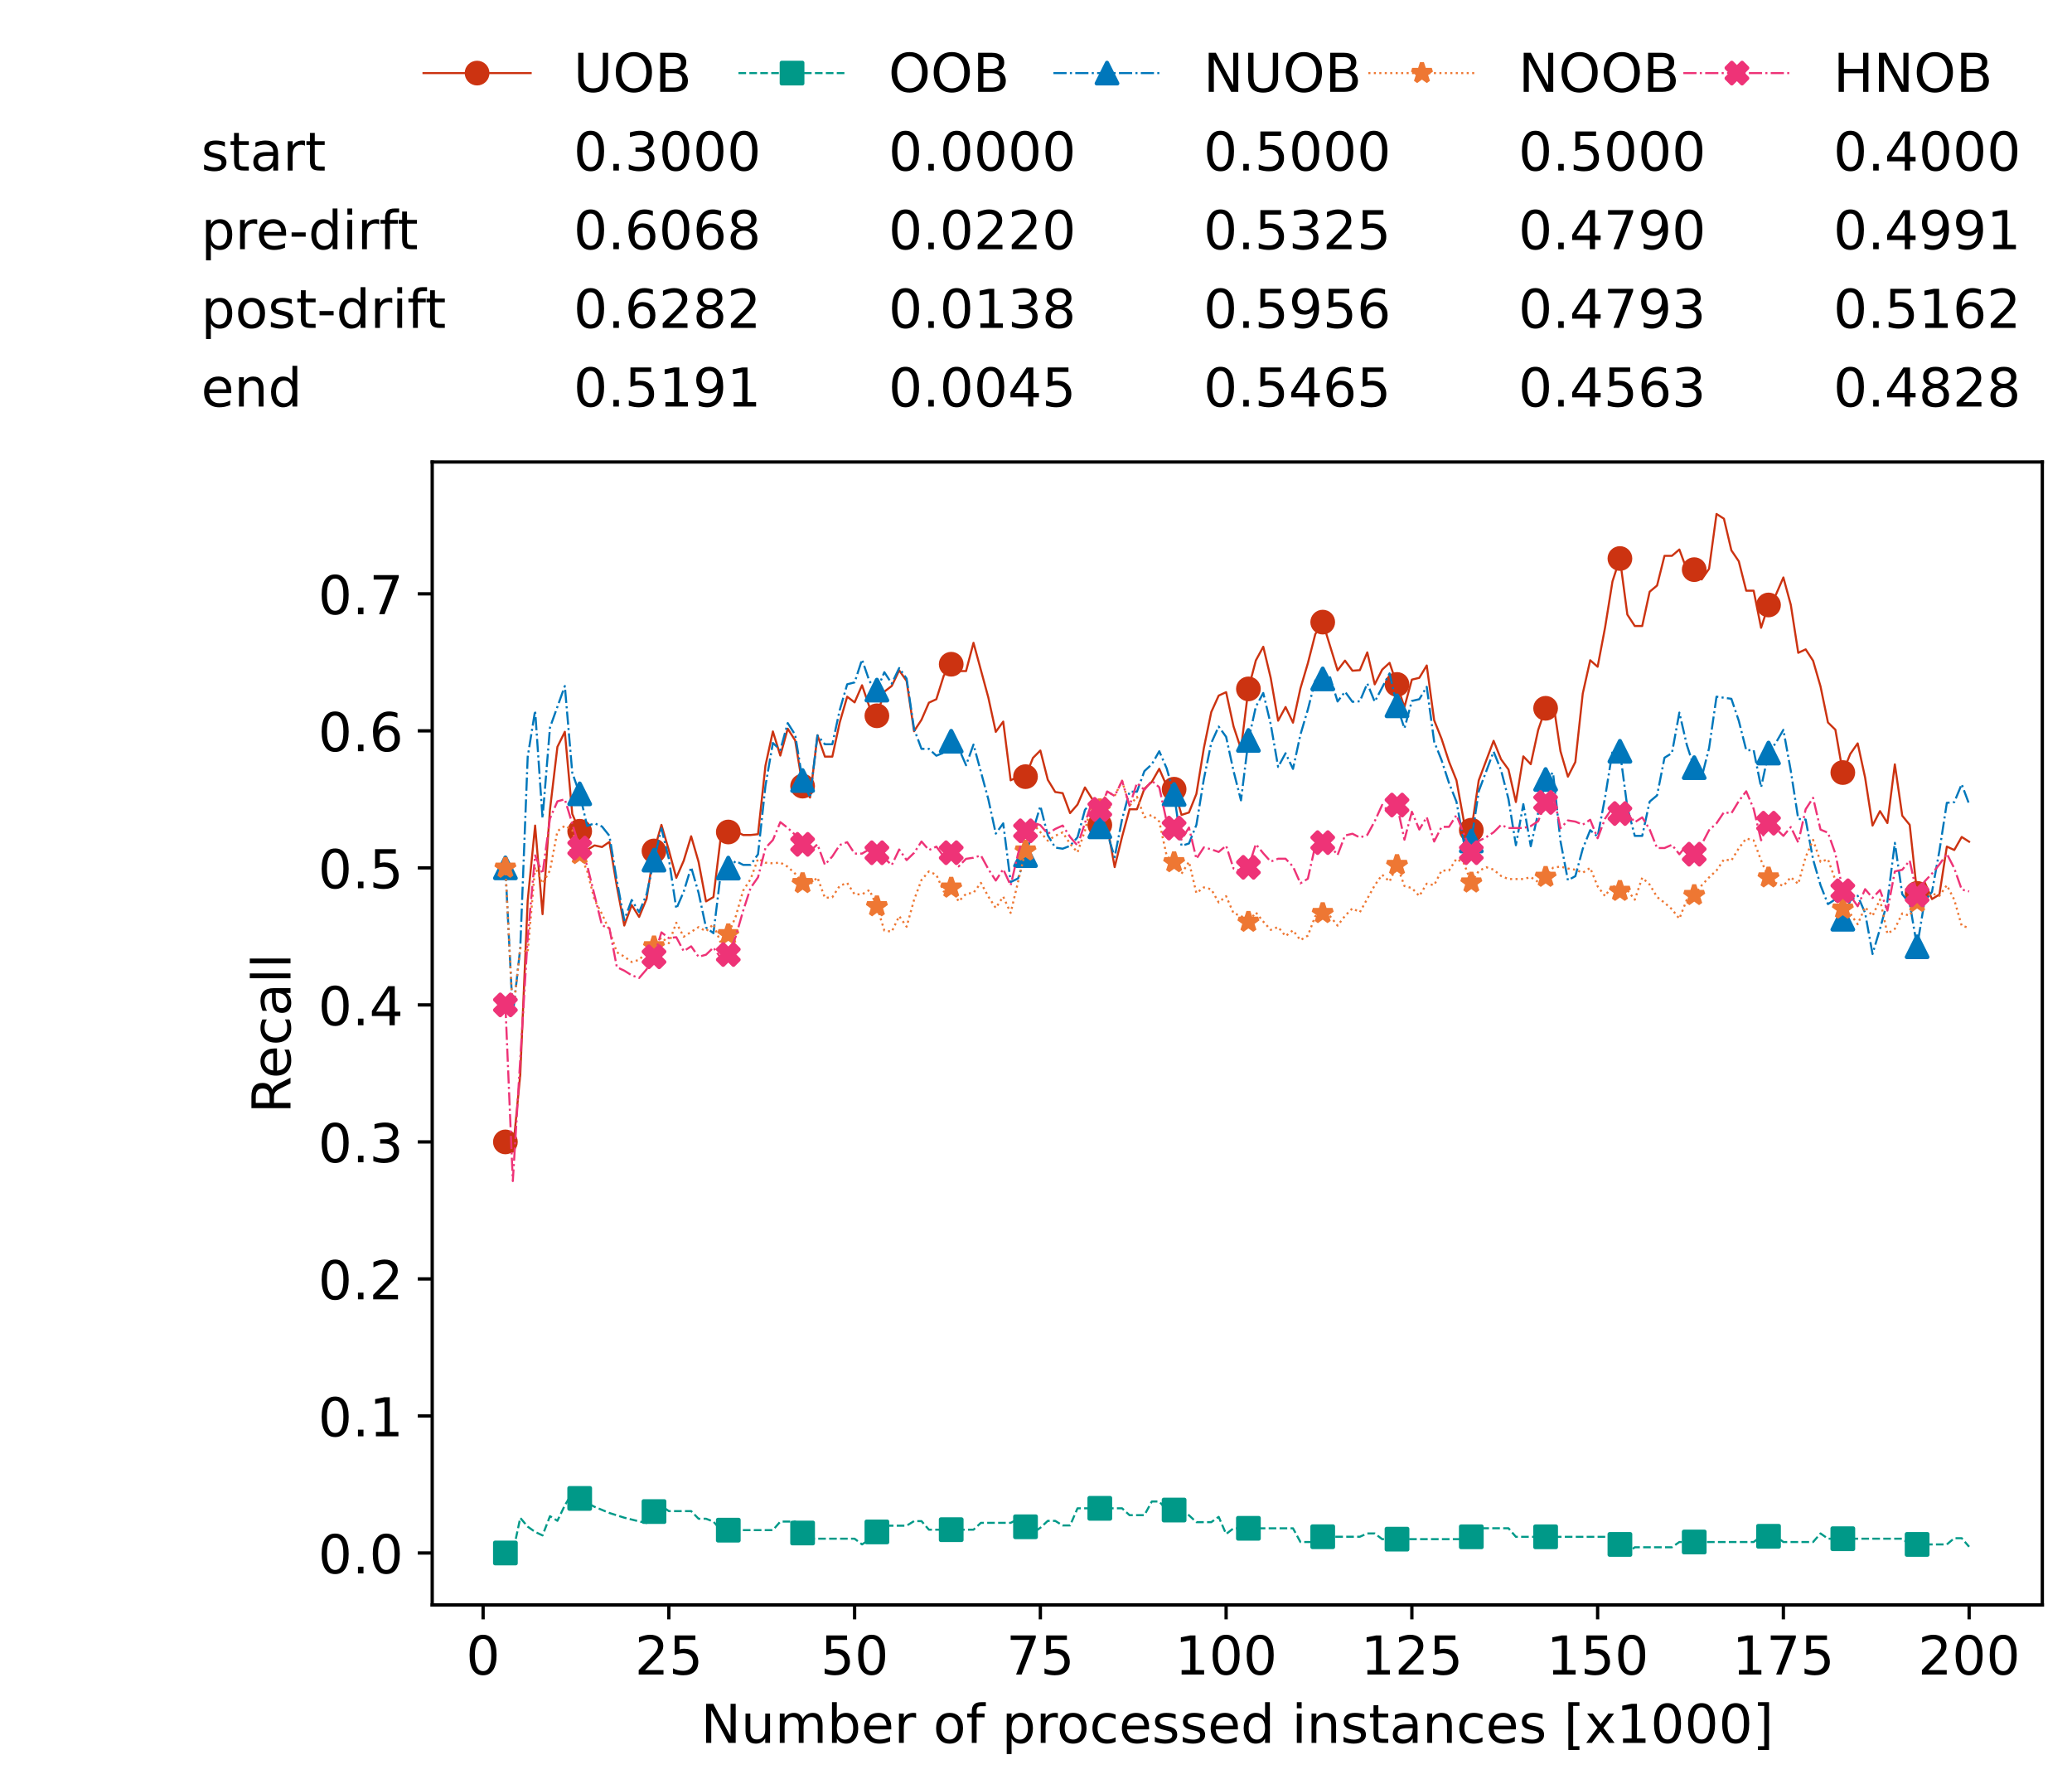 <?xml version="1.0" encoding="utf-8" standalone="no"?>
<!DOCTYPE svg PUBLIC "-//W3C//DTD SVG 1.1//EN"
  "http://www.w3.org/Graphics/SVG/1.1/DTD/svg11.dtd">
<!-- Created with matplotlib (https://matplotlib.org/) -->
<svg height="432.615pt" version="1.1" viewBox="0 0 502.65 432.615" width="502.65pt" xmlns="http://www.w3.org/2000/svg" xmlns:xlink="http://www.w3.org/1999/xlink">
 <defs>
  <style type="text/css">*{stroke-linecap:butt;stroke-linejoin:round;}</style>
 </defs>
 <g id="figure_1">
  <g id="patch_1">
   <path d="M 0 432.615 
L 502.65 432.615 
L 502.65 0 
L 0 0 
z
" style="fill:#ffffff;"/>
  </g>
  <g id="axes_1">
   <g id="patch_2">
    <path d="M 104.85 389.252 
L 495.45 389.252 
L 495.45 112.052 
L 104.85 112.052 
z
" style="fill:#ffffff;"/>
   </g>
   <g id="matplotlib.axis_1">
    <g id="xtick_1">
     <g id="line2d_1">
      <defs>
       <path d="M 0 0 
L 0 3.5 
" id="m143aef304b" style="stroke:#000000;stroke-width:0.8;"/>
      </defs>
      <g>
       <use style="stroke:#000000;stroke-width:0.8;" x="117.197" xlink:href="#m143aef304b" y="389.252"/>
      </g>
     </g>
     <g id="text_1">
      <!-- 0 -->
      <g transform="translate(113.061 406.13)scale(0.13 -0.13)">
       <defs>
        <path d="M 31.781 66.406 
Q 24.172 66.406 20.328 58.906 
Q 16.5 51.422 16.5 36.375 
Q 16.5 21.391 20.328 13.891 
Q 24.172 6.391 31.781 6.391 
Q 39.453 6.391 43.281 13.891 
Q 47.125 21.391 47.125 36.375 
Q 47.125 51.422 43.281 58.906 
Q 39.453 66.406 31.781 66.406 
z
M 31.781 74.219 
Q 44.047 74.219 50.516 64.516 
Q 56.984 54.828 56.984 36.375 
Q 56.984 17.969 50.516 8.266 
Q 44.047 -1.422 31.781 -1.422 
Q 19.531 -1.422 13.062 8.266 
Q 6.594 17.969 6.594 36.375 
Q 6.594 54.828 13.062 64.516 
Q 19.531 74.219 31.781 74.219 
z
" id="DejaVuSans-48"/>
       </defs>
       <use xlink:href="#DejaVuSans-48"/>
      </g>
     </g>
    </g>
    <g id="xtick_2">
     <g id="line2d_2">
      <g>
       <use style="stroke:#000000;stroke-width:0.8;" x="162.259" xlink:href="#m143aef304b" y="389.252"/>
      </g>
     </g>
     <g id="text_2">
      <!-- 25 -->
      <g transform="translate(153.988 406.13)scale(0.13 -0.13)">
       <defs>
        <path d="M 19.188 8.297 
L 53.609 8.297 
L 53.609 0 
L 7.328 0 
L 7.328 8.297 
Q 12.938 14.109 22.625 23.891 
Q 32.328 33.688 34.812 36.531 
Q 39.547 41.844 41.422 45.531 
Q 43.312 49.219 43.312 52.781 
Q 43.312 58.594 39.234 62.25 
Q 35.156 65.922 28.609 65.922 
Q 23.969 65.922 18.812 64.312 
Q 13.672 62.703 7.812 59.422 
L 7.812 69.391 
Q 13.766 71.781 18.938 73 
Q 24.125 74.219 28.422 74.219 
Q 39.75 74.219 46.484 68.547 
Q 53.219 62.891 53.219 53.422 
Q 53.219 48.922 51.531 44.891 
Q 49.859 40.875 45.406 35.406 
Q 44.188 33.984 37.641 27.219 
Q 31.109 20.453 19.188 8.297 
z
" id="DejaVuSans-50"/>
        <path d="M 10.797 72.906 
L 49.516 72.906 
L 49.516 64.594 
L 19.828 64.594 
L 19.828 46.734 
Q 21.969 47.469 24.109 47.828 
Q 26.266 48.188 28.422 48.188 
Q 40.625 48.188 47.75 41.5 
Q 54.891 34.812 54.891 23.391 
Q 54.891 11.625 47.562 5.094 
Q 40.234 -1.422 26.906 -1.422 
Q 22.312 -1.422 17.547 -0.641 
Q 12.797 0.141 7.719 1.703 
L 7.719 11.625 
Q 12.109 9.234 16.797 8.062 
Q 21.484 6.891 26.703 6.891 
Q 35.156 6.891 40.078 11.328 
Q 45.016 15.766 45.016 23.391 
Q 45.016 31 40.078 35.438 
Q 35.156 39.891 26.703 39.891 
Q 22.75 39.891 18.812 39.016 
Q 14.891 38.141 10.797 36.281 
z
" id="DejaVuSans-53"/>
       </defs>
       <use xlink:href="#DejaVuSans-50"/>
       <use x="63.623" xlink:href="#DejaVuSans-53"/>
      </g>
     </g>
    </g>
    <g id="xtick_3">
     <g id="line2d_3">
      <g>
       <use style="stroke:#000000;stroke-width:0.8;" x="207.322" xlink:href="#m143aef304b" y="389.252"/>
      </g>
     </g>
     <g id="text_3">
      <!-- 50 -->
      <g transform="translate(199.05 406.13)scale(0.13 -0.13)">
       <use xlink:href="#DejaVuSans-53"/>
       <use x="63.623" xlink:href="#DejaVuSans-48"/>
      </g>
     </g>
    </g>
    <g id="xtick_4">
     <g id="line2d_4">
      <g>
       <use style="stroke:#000000;stroke-width:0.8;" x="252.384" xlink:href="#m143aef304b" y="389.252"/>
      </g>
     </g>
     <g id="text_4">
      <!-- 75 -->
      <g transform="translate(244.113 406.13)scale(0.13 -0.13)">
       <defs>
        <path d="M 8.203 72.906 
L 55.078 72.906 
L 55.078 68.703 
L 28.609 0 
L 18.312 0 
L 43.219 64.594 
L 8.203 64.594 
z
" id="DejaVuSans-55"/>
       </defs>
       <use xlink:href="#DejaVuSans-55"/>
       <use x="63.623" xlink:href="#DejaVuSans-53"/>
      </g>
     </g>
    </g>
    <g id="xtick_5">
     <g id="line2d_5">
      <g>
       <use style="stroke:#000000;stroke-width:0.8;" x="297.446" xlink:href="#m143aef304b" y="389.252"/>
      </g>
     </g>
     <g id="text_5">
      <!-- 100 -->
      <g transform="translate(285.039 406.13)scale(0.13 -0.13)">
       <defs>
        <path d="M 12.406 8.297 
L 28.516 8.297 
L 28.516 63.922 
L 10.984 60.406 
L 10.984 69.391 
L 28.422 72.906 
L 38.281 72.906 
L 38.281 8.297 
L 54.391 8.297 
L 54.391 0 
L 12.406 0 
z
" id="DejaVuSans-49"/>
       </defs>
       <use xlink:href="#DejaVuSans-49"/>
       <use x="63.623" xlink:href="#DejaVuSans-48"/>
       <use x="127.246" xlink:href="#DejaVuSans-48"/>
      </g>
     </g>
    </g>
    <g id="xtick_6">
     <g id="line2d_6">
      <g>
       <use style="stroke:#000000;stroke-width:0.8;" x="342.509" xlink:href="#m143aef304b" y="389.252"/>
      </g>
     </g>
     <g id="text_6">
      <!-- 125 -->
      <g transform="translate(330.102 406.13)scale(0.13 -0.13)">
       <use xlink:href="#DejaVuSans-49"/>
       <use x="63.623" xlink:href="#DejaVuSans-50"/>
       <use x="127.246" xlink:href="#DejaVuSans-53"/>
      </g>
     </g>
    </g>
    <g id="xtick_7">
     <g id="line2d_7">
      <g>
       <use style="stroke:#000000;stroke-width:0.8;" x="387.571" xlink:href="#m143aef304b" y="389.252"/>
      </g>
     </g>
     <g id="text_7">
      <!-- 150 -->
      <g transform="translate(375.164 406.13)scale(0.13 -0.13)">
       <use xlink:href="#DejaVuSans-49"/>
       <use x="63.623" xlink:href="#DejaVuSans-53"/>
       <use x="127.246" xlink:href="#DejaVuSans-48"/>
      </g>
     </g>
    </g>
    <g id="xtick_8">
     <g id="line2d_8">
      <g>
       <use style="stroke:#000000;stroke-width:0.8;" x="432.633" xlink:href="#m143aef304b" y="389.252"/>
      </g>
     </g>
     <g id="text_8">
      <!-- 175 -->
      <g transform="translate(420.226 406.13)scale(0.13 -0.13)">
       <use xlink:href="#DejaVuSans-49"/>
       <use x="63.623" xlink:href="#DejaVuSans-55"/>
       <use x="127.246" xlink:href="#DejaVuSans-53"/>
      </g>
     </g>
    </g>
    <g id="xtick_9">
     <g id="line2d_9">
      <g>
       <use style="stroke:#000000;stroke-width:0.8;" x="477.695" xlink:href="#m143aef304b" y="389.252"/>
      </g>
     </g>
     <g id="text_9">
      <!-- 200 -->
      <g transform="translate(465.289 406.13)scale(0.13 -0.13)">
       <use xlink:href="#DejaVuSans-50"/>
       <use x="63.623" xlink:href="#DejaVuSans-48"/>
       <use x="127.246" xlink:href="#DejaVuSans-48"/>
      </g>
     </g>
    </g>
    <g id="text_10">
     <!-- Number of processed instances [x1000] -->
     <g transform="translate(170.025 422.711)scale(0.13 -0.13)">
      <defs>
       <path d="M 9.812 72.906 
L 23.094 72.906 
L 55.422 11.922 
L 55.422 72.906 
L 64.984 72.906 
L 64.984 0 
L 51.703 0 
L 19.391 60.984 
L 19.391 0 
L 9.812 0 
z
" id="DejaVuSans-78"/>
       <path d="M 8.5 21.578 
L 8.5 54.688 
L 17.484 54.688 
L 17.484 21.922 
Q 17.484 14.156 20.5 10.266 
Q 23.531 6.391 29.594 6.391 
Q 36.859 6.391 41.078 11.031 
Q 45.312 15.672 45.312 23.688 
L 45.312 54.688 
L 54.297 54.688 
L 54.297 0 
L 45.312 0 
L 45.312 8.406 
Q 42.047 3.422 37.719 1 
Q 33.406 -1.422 27.688 -1.422 
Q 18.266 -1.422 13.375 4.438 
Q 8.5 10.297 8.5 21.578 
z
M 31.109 56 
z
" id="DejaVuSans-117"/>
       <path d="M 52 44.188 
Q 55.375 50.25 60.062 53.125 
Q 64.75 56 71.094 56 
Q 79.641 56 84.281 50.016 
Q 88.922 44.047 88.922 33.016 
L 88.922 0 
L 79.891 0 
L 79.891 32.719 
Q 79.891 40.578 77.094 44.375 
Q 74.312 48.188 68.609 48.188 
Q 61.625 48.188 57.562 43.547 
Q 53.516 38.922 53.516 30.906 
L 53.516 0 
L 44.484 0 
L 44.484 32.719 
Q 44.484 40.625 41.703 44.406 
Q 38.922 48.188 33.109 48.188 
Q 26.219 48.188 22.156 43.531 
Q 18.109 38.875 18.109 30.906 
L 18.109 0 
L 9.078 0 
L 9.078 54.688 
L 18.109 54.688 
L 18.109 46.188 
Q 21.188 51.219 25.484 53.609 
Q 29.781 56 35.688 56 
Q 41.656 56 45.828 52.969 
Q 50 49.953 52 44.188 
z
" id="DejaVuSans-109"/>
       <path d="M 48.688 27.297 
Q 48.688 37.203 44.609 42.844 
Q 40.531 48.484 33.406 48.484 
Q 26.266 48.484 22.188 42.844 
Q 18.109 37.203 18.109 27.297 
Q 18.109 17.391 22.188 11.75 
Q 26.266 6.109 33.406 6.109 
Q 40.531 6.109 44.609 11.75 
Q 48.688 17.391 48.688 27.297 
z
M 18.109 46.391 
Q 20.953 51.266 25.266 53.625 
Q 29.594 56 35.594 56 
Q 45.562 56 51.781 48.094 
Q 58.016 40.188 58.016 27.297 
Q 58.016 14.406 51.781 6.484 
Q 45.562 -1.422 35.594 -1.422 
Q 29.594 -1.422 25.266 0.953 
Q 20.953 3.328 18.109 8.203 
L 18.109 0 
L 9.078 0 
L 9.078 75.984 
L 18.109 75.984 
z
" id="DejaVuSans-98"/>
       <path d="M 56.203 29.594 
L 56.203 25.203 
L 14.891 25.203 
Q 15.484 15.922 20.484 11.062 
Q 25.484 6.203 34.422 6.203 
Q 39.594 6.203 44.453 7.469 
Q 49.312 8.734 54.109 11.281 
L 54.109 2.781 
Q 49.266 0.734 44.188 -0.344 
Q 39.109 -1.422 33.891 -1.422 
Q 20.797 -1.422 13.156 6.188 
Q 5.516 13.812 5.516 26.812 
Q 5.516 40.234 12.766 48.109 
Q 20.016 56 32.328 56 
Q 43.359 56 49.781 48.891 
Q 56.203 41.797 56.203 29.594 
z
M 47.219 32.234 
Q 47.125 39.594 43.094 43.984 
Q 39.062 48.391 32.422 48.391 
Q 24.906 48.391 20.391 44.141 
Q 15.875 39.891 15.188 32.172 
z
" id="DejaVuSans-101"/>
       <path d="M 41.109 46.297 
Q 39.594 47.172 37.812 47.578 
Q 36.031 48 33.891 48 
Q 26.266 48 22.188 43.047 
Q 18.109 38.094 18.109 28.812 
L 18.109 0 
L 9.078 0 
L 9.078 54.688 
L 18.109 54.688 
L 18.109 46.188 
Q 20.953 51.172 25.484 53.578 
Q 30.031 56 36.531 56 
Q 37.453 56 38.578 55.875 
Q 39.703 55.766 41.062 55.516 
z
" id="DejaVuSans-114"/>
       <path id="DejaVuSans-32"/>
       <path d="M 30.609 48.391 
Q 23.391 48.391 19.188 42.75 
Q 14.984 37.109 14.984 27.297 
Q 14.984 17.484 19.156 11.844 
Q 23.344 6.203 30.609 6.203 
Q 37.797 6.203 41.984 11.859 
Q 46.188 17.531 46.188 27.297 
Q 46.188 37.016 41.984 42.703 
Q 37.797 48.391 30.609 48.391 
z
M 30.609 56 
Q 42.328 56 49.016 48.375 
Q 55.719 40.766 55.719 27.297 
Q 55.719 13.875 49.016 6.219 
Q 42.328 -1.422 30.609 -1.422 
Q 18.844 -1.422 12.172 6.219 
Q 5.516 13.875 5.516 27.297 
Q 5.516 40.766 12.172 48.375 
Q 18.844 56 30.609 56 
z
" id="DejaVuSans-111"/>
       <path d="M 37.109 75.984 
L 37.109 68.5 
L 28.516 68.5 
Q 23.688 68.5 21.797 66.547 
Q 19.922 64.594 19.922 59.516 
L 19.922 54.688 
L 34.719 54.688 
L 34.719 47.703 
L 19.922 47.703 
L 19.922 0 
L 10.891 0 
L 10.891 47.703 
L 2.297 47.703 
L 2.297 54.688 
L 10.891 54.688 
L 10.891 58.5 
Q 10.891 67.625 15.141 71.797 
Q 19.391 75.984 28.609 75.984 
z
" id="DejaVuSans-102"/>
       <path d="M 18.109 8.203 
L 18.109 -20.797 
L 9.078 -20.797 
L 9.078 54.688 
L 18.109 54.688 
L 18.109 46.391 
Q 20.953 51.266 25.266 53.625 
Q 29.594 56 35.594 56 
Q 45.562 56 51.781 48.094 
Q 58.016 40.188 58.016 27.297 
Q 58.016 14.406 51.781 6.484 
Q 45.562 -1.422 35.594 -1.422 
Q 29.594 -1.422 25.266 0.953 
Q 20.953 3.328 18.109 8.203 
z
M 48.688 27.297 
Q 48.688 37.203 44.609 42.844 
Q 40.531 48.484 33.406 48.484 
Q 26.266 48.484 22.188 42.844 
Q 18.109 37.203 18.109 27.297 
Q 18.109 17.391 22.188 11.75 
Q 26.266 6.109 33.406 6.109 
Q 40.531 6.109 44.609 11.75 
Q 48.688 17.391 48.688 27.297 
z
" id="DejaVuSans-112"/>
       <path d="M 48.781 52.594 
L 48.781 44.188 
Q 44.969 46.297 41.141 47.344 
Q 37.312 48.391 33.406 48.391 
Q 24.656 48.391 19.812 42.844 
Q 14.984 37.312 14.984 27.297 
Q 14.984 17.281 19.812 11.734 
Q 24.656 6.203 33.406 6.203 
Q 37.312 6.203 41.141 7.25 
Q 44.969 8.297 48.781 10.406 
L 48.781 2.094 
Q 45.016 0.344 40.984 -0.531 
Q 36.969 -1.422 32.422 -1.422 
Q 20.062 -1.422 12.781 6.344 
Q 5.516 14.109 5.516 27.297 
Q 5.516 40.672 12.859 48.328 
Q 20.219 56 33.016 56 
Q 37.156 56 41.109 55.141 
Q 45.062 54.297 48.781 52.594 
z
" id="DejaVuSans-99"/>
       <path d="M 44.281 53.078 
L 44.281 44.578 
Q 40.484 46.531 36.375 47.5 
Q 32.281 48.484 27.875 48.484 
Q 21.188 48.484 17.844 46.438 
Q 14.5 44.391 14.5 40.281 
Q 14.5 37.156 16.891 35.375 
Q 19.281 33.594 26.516 31.984 
L 29.594 31.297 
Q 39.156 29.25 43.188 25.516 
Q 47.219 21.781 47.219 15.094 
Q 47.219 7.469 41.188 3.016 
Q 35.156 -1.422 24.609 -1.422 
Q 20.219 -1.422 15.453 -0.562 
Q 10.688 0.297 5.422 2 
L 5.422 11.281 
Q 10.406 8.688 15.234 7.391 
Q 20.062 6.109 24.812 6.109 
Q 31.156 6.109 34.562 8.281 
Q 37.984 10.453 37.984 14.406 
Q 37.984 18.062 35.516 20.016 
Q 33.062 21.969 24.703 23.781 
L 21.578 24.516 
Q 13.234 26.266 9.516 29.906 
Q 5.812 33.547 5.812 39.891 
Q 5.812 47.609 11.281 51.797 
Q 16.75 56 26.812 56 
Q 31.781 56 36.172 55.266 
Q 40.578 54.547 44.281 53.078 
z
" id="DejaVuSans-115"/>
       <path d="M 45.406 46.391 
L 45.406 75.984 
L 54.391 75.984 
L 54.391 0 
L 45.406 0 
L 45.406 8.203 
Q 42.578 3.328 38.25 0.953 
Q 33.938 -1.422 27.875 -1.422 
Q 17.969 -1.422 11.734 6.484 
Q 5.516 14.406 5.516 27.297 
Q 5.516 40.188 11.734 48.094 
Q 17.969 56 27.875 56 
Q 33.938 56 38.25 53.625 
Q 42.578 51.266 45.406 46.391 
z
M 14.797 27.297 
Q 14.797 17.391 18.875 11.75 
Q 22.953 6.109 30.078 6.109 
Q 37.203 6.109 41.297 11.75 
Q 45.406 17.391 45.406 27.297 
Q 45.406 37.203 41.297 42.844 
Q 37.203 48.484 30.078 48.484 
Q 22.953 48.484 18.875 42.844 
Q 14.797 37.203 14.797 27.297 
z
" id="DejaVuSans-100"/>
       <path d="M 9.422 54.688 
L 18.406 54.688 
L 18.406 0 
L 9.422 0 
z
M 9.422 75.984 
L 18.406 75.984 
L 18.406 64.594 
L 9.422 64.594 
z
" id="DejaVuSans-105"/>
       <path d="M 54.891 33.016 
L 54.891 0 
L 45.906 0 
L 45.906 32.719 
Q 45.906 40.484 42.875 44.328 
Q 39.844 48.188 33.797 48.188 
Q 26.516 48.188 22.312 43.547 
Q 18.109 38.922 18.109 30.906 
L 18.109 0 
L 9.078 0 
L 9.078 54.688 
L 18.109 54.688 
L 18.109 46.188 
Q 21.344 51.125 25.703 53.562 
Q 30.078 56 35.797 56 
Q 45.219 56 50.047 50.172 
Q 54.891 44.344 54.891 33.016 
z
" id="DejaVuSans-110"/>
       <path d="M 18.312 70.219 
L 18.312 54.688 
L 36.812 54.688 
L 36.812 47.703 
L 18.312 47.703 
L 18.312 18.016 
Q 18.312 11.328 20.141 9.422 
Q 21.969 7.516 27.594 7.516 
L 36.812 7.516 
L 36.812 0 
L 27.594 0 
Q 17.188 0 13.234 3.875 
Q 9.281 7.766 9.281 18.016 
L 9.281 47.703 
L 2.688 47.703 
L 2.688 54.688 
L 9.281 54.688 
L 9.281 70.219 
z
" id="DejaVuSans-116"/>
       <path d="M 34.281 27.484 
Q 23.391 27.484 19.188 25 
Q 14.984 22.516 14.984 16.5 
Q 14.984 11.719 18.141 8.906 
Q 21.297 6.109 26.703 6.109 
Q 34.188 6.109 38.703 11.406 
Q 43.219 16.703 43.219 25.484 
L 43.219 27.484 
z
M 52.203 31.203 
L 52.203 0 
L 43.219 0 
L 43.219 8.297 
Q 40.141 3.328 35.547 0.953 
Q 30.953 -1.422 24.312 -1.422 
Q 15.922 -1.422 10.953 3.297 
Q 6 8.016 6 15.922 
Q 6 25.141 12.172 29.828 
Q 18.359 34.516 30.609 34.516 
L 43.219 34.516 
L 43.219 35.406 
Q 43.219 41.609 39.141 45 
Q 35.062 48.391 27.688 48.391 
Q 23 48.391 18.547 47.266 
Q 14.109 46.141 10.016 43.891 
L 10.016 52.203 
Q 14.938 54.109 19.578 55.047 
Q 24.219 56 28.609 56 
Q 40.484 56 46.344 49.844 
Q 52.203 43.703 52.203 31.203 
z
" id="DejaVuSans-97"/>
       <path d="M 8.594 75.984 
L 29.297 75.984 
L 29.297 69 
L 17.578 69 
L 17.578 -6.203 
L 29.297 -6.203 
L 29.297 -13.188 
L 8.594 -13.188 
z
" id="DejaVuSans-91"/>
       <path d="M 54.891 54.688 
L 35.109 28.078 
L 55.906 0 
L 45.312 0 
L 29.391 21.484 
L 13.484 0 
L 2.875 0 
L 24.125 28.609 
L 4.688 54.688 
L 15.281 54.688 
L 29.781 35.203 
L 44.281 54.688 
z
" id="DejaVuSans-120"/>
       <path d="M 30.422 75.984 
L 30.422 -13.188 
L 9.719 -13.188 
L 9.719 -6.203 
L 21.391 -6.203 
L 21.391 69 
L 9.719 69 
L 9.719 75.984 
z
" id="DejaVuSans-93"/>
      </defs>
      <use xlink:href="#DejaVuSans-78"/>
      <use x="74.805" xlink:href="#DejaVuSans-117"/>
      <use x="138.184" xlink:href="#DejaVuSans-109"/>
      <use x="235.596" xlink:href="#DejaVuSans-98"/>
      <use x="299.072" xlink:href="#DejaVuSans-101"/>
      <use x="360.596" xlink:href="#DejaVuSans-114"/>
      <use x="401.709" xlink:href="#DejaVuSans-32"/>
      <use x="433.496" xlink:href="#DejaVuSans-111"/>
      <use x="494.678" xlink:href="#DejaVuSans-102"/>
      <use x="529.883" xlink:href="#DejaVuSans-32"/>
      <use x="561.67" xlink:href="#DejaVuSans-112"/>
      <use x="625.146" xlink:href="#DejaVuSans-114"/>
      <use x="664.01" xlink:href="#DejaVuSans-111"/>
      <use x="725.191" xlink:href="#DejaVuSans-99"/>
      <use x="780.172" xlink:href="#DejaVuSans-101"/>
      <use x="841.695" xlink:href="#DejaVuSans-115"/>
      <use x="893.795" xlink:href="#DejaVuSans-115"/>
      <use x="945.895" xlink:href="#DejaVuSans-101"/>
      <use x="1007.418" xlink:href="#DejaVuSans-100"/>
      <use x="1070.895" xlink:href="#DejaVuSans-32"/>
      <use x="1102.682" xlink:href="#DejaVuSans-105"/>
      <use x="1130.465" xlink:href="#DejaVuSans-110"/>
      <use x="1193.844" xlink:href="#DejaVuSans-115"/>
      <use x="1245.943" xlink:href="#DejaVuSans-116"/>
      <use x="1285.152" xlink:href="#DejaVuSans-97"/>
      <use x="1346.432" xlink:href="#DejaVuSans-110"/>
      <use x="1409.811" xlink:href="#DejaVuSans-99"/>
      <use x="1464.791" xlink:href="#DejaVuSans-101"/>
      <use x="1526.314" xlink:href="#DejaVuSans-115"/>
      <use x="1578.414" xlink:href="#DejaVuSans-32"/>
      <use x="1610.201" xlink:href="#DejaVuSans-91"/>
      <use x="1649.215" xlink:href="#DejaVuSans-120"/>
      <use x="1708.395" xlink:href="#DejaVuSans-49"/>
      <use x="1772.018" xlink:href="#DejaVuSans-48"/>
      <use x="1835.641" xlink:href="#DejaVuSans-48"/>
      <use x="1899.264" xlink:href="#DejaVuSans-48"/>
      <use x="1962.887" xlink:href="#DejaVuSans-93"/>
     </g>
    </g>
   </g>
   <g id="matplotlib.axis_2">
    <g id="ytick_1">
     <g id="line2d_10">
      <defs>
       <path d="M 0 0 
L -3.5 0 
" id="m958839681a" style="stroke:#000000;stroke-width:0.8;"/>
      </defs>
      <g>
       <use style="stroke:#000000;stroke-width:0.8;" x="104.85" xlink:href="#m958839681a" y="376.652"/>
      </g>
     </g>
     <g id="text_11">
      <!-- 0.0 -->
      <g transform="translate(77.176 381.591)scale(0.13 -0.13)">
       <defs>
        <path d="M 10.688 12.406 
L 21 12.406 
L 21 0 
L 10.688 0 
z
" id="DejaVuSans-46"/>
       </defs>
       <use xlink:href="#DejaVuSans-48"/>
       <use x="63.623" xlink:href="#DejaVuSans-46"/>
       <use x="95.41" xlink:href="#DejaVuSans-48"/>
      </g>
     </g>
    </g>
    <g id="ytick_2">
     <g id="line2d_11">
      <g>
       <use style="stroke:#000000;stroke-width:0.8;" x="104.85" xlink:href="#m958839681a" y="343.419"/>
      </g>
     </g>
     <g id="text_12">
      <!-- 0.1 -->
      <g transform="translate(77.176 348.358)scale(0.13 -0.13)">
       <use xlink:href="#DejaVuSans-48"/>
       <use x="63.623" xlink:href="#DejaVuSans-46"/>
       <use x="95.41" xlink:href="#DejaVuSans-49"/>
      </g>
     </g>
    </g>
    <g id="ytick_3">
     <g id="line2d_12">
      <g>
       <use style="stroke:#000000;stroke-width:0.8;" x="104.85" xlink:href="#m958839681a" y="310.186"/>
      </g>
     </g>
     <g id="text_13">
      <!-- 0.2 -->
      <g transform="translate(77.176 315.125)scale(0.13 -0.13)">
       <use xlink:href="#DejaVuSans-48"/>
       <use x="63.623" xlink:href="#DejaVuSans-46"/>
       <use x="95.41" xlink:href="#DejaVuSans-50"/>
      </g>
     </g>
    </g>
    <g id="ytick_4">
     <g id="line2d_13">
      <g>
       <use style="stroke:#000000;stroke-width:0.8;" x="104.85" xlink:href="#m958839681a" y="276.954"/>
      </g>
     </g>
     <g id="text_14">
      <!-- 0.3 -->
      <g transform="translate(77.176 281.893)scale(0.13 -0.13)">
       <defs>
        <path d="M 40.578 39.312 
Q 47.656 37.797 51.625 33 
Q 55.609 28.219 55.609 21.188 
Q 55.609 10.406 48.188 4.484 
Q 40.766 -1.422 27.094 -1.422 
Q 22.516 -1.422 17.656 -0.516 
Q 12.797 0.391 7.625 2.203 
L 7.625 11.719 
Q 11.719 9.328 16.594 8.109 
Q 21.484 6.891 26.812 6.891 
Q 36.078 6.891 40.938 10.547 
Q 45.797 14.203 45.797 21.188 
Q 45.797 27.641 41.281 31.266 
Q 36.766 34.906 28.719 34.906 
L 20.219 34.906 
L 20.219 43.016 
L 29.109 43.016 
Q 36.375 43.016 40.234 45.922 
Q 44.094 48.828 44.094 54.297 
Q 44.094 59.906 40.109 62.906 
Q 36.141 65.922 28.719 65.922 
Q 24.656 65.922 20.016 65.031 
Q 15.375 64.156 9.812 62.312 
L 9.812 71.094 
Q 15.438 72.656 20.344 73.438 
Q 25.25 74.219 29.594 74.219 
Q 40.828 74.219 47.359 69.109 
Q 53.906 64.016 53.906 55.328 
Q 53.906 49.266 50.438 45.094 
Q 46.969 40.922 40.578 39.312 
z
" id="DejaVuSans-51"/>
       </defs>
       <use xlink:href="#DejaVuSans-48"/>
       <use x="63.623" xlink:href="#DejaVuSans-46"/>
       <use x="95.41" xlink:href="#DejaVuSans-51"/>
      </g>
     </g>
    </g>
    <g id="ytick_5">
     <g id="line2d_14">
      <g>
       <use style="stroke:#000000;stroke-width:0.8;" x="104.85" xlink:href="#m958839681a" y="243.721"/>
      </g>
     </g>
     <g id="text_15">
      <!-- 0.4 -->
      <g transform="translate(77.176 248.66)scale(0.13 -0.13)">
       <defs>
        <path d="M 37.797 64.312 
L 12.891 25.391 
L 37.797 25.391 
z
M 35.203 72.906 
L 47.609 72.906 
L 47.609 25.391 
L 58.016 25.391 
L 58.016 17.188 
L 47.609 17.188 
L 47.609 0 
L 37.797 0 
L 37.797 17.188 
L 4.891 17.188 
L 4.891 26.703 
z
" id="DejaVuSans-52"/>
       </defs>
       <use xlink:href="#DejaVuSans-48"/>
       <use x="63.623" xlink:href="#DejaVuSans-46"/>
       <use x="95.41" xlink:href="#DejaVuSans-52"/>
      </g>
     </g>
    </g>
    <g id="ytick_6">
     <g id="line2d_15">
      <g>
       <use style="stroke:#000000;stroke-width:0.8;" x="104.85" xlink:href="#m958839681a" y="210.488"/>
      </g>
     </g>
     <g id="text_16">
      <!-- 0.5 -->
      <g transform="translate(77.176 215.427)scale(0.13 -0.13)">
       <use xlink:href="#DejaVuSans-48"/>
       <use x="63.623" xlink:href="#DejaVuSans-46"/>
       <use x="95.41" xlink:href="#DejaVuSans-53"/>
      </g>
     </g>
    </g>
    <g id="ytick_7">
     <g id="line2d_16">
      <g>
       <use style="stroke:#000000;stroke-width:0.8;" x="104.85" xlink:href="#m958839681a" y="177.256"/>
      </g>
     </g>
     <g id="text_17">
      <!-- 0.6 -->
      <g transform="translate(77.176 182.195)scale(0.13 -0.13)">
       <defs>
        <path d="M 33.016 40.375 
Q 26.375 40.375 22.484 35.828 
Q 18.609 31.297 18.609 23.391 
Q 18.609 15.531 22.484 10.953 
Q 26.375 6.391 33.016 6.391 
Q 39.656 6.391 43.531 10.953 
Q 47.406 15.531 47.406 23.391 
Q 47.406 31.297 43.531 35.828 
Q 39.656 40.375 33.016 40.375 
z
M 52.594 71.297 
L 52.594 62.312 
Q 48.875 64.062 45.094 64.984 
Q 41.312 65.922 37.594 65.922 
Q 27.828 65.922 22.672 59.328 
Q 17.531 52.734 16.797 39.406 
Q 19.672 43.656 24.016 45.922 
Q 28.375 48.188 33.594 48.188 
Q 44.578 48.188 50.953 41.516 
Q 57.328 34.859 57.328 23.391 
Q 57.328 12.156 50.688 5.359 
Q 44.047 -1.422 33.016 -1.422 
Q 20.359 -1.422 13.672 8.266 
Q 6.984 17.969 6.984 36.375 
Q 6.984 53.656 15.188 63.938 
Q 23.391 74.219 37.203 74.219 
Q 40.922 74.219 44.703 73.484 
Q 48.484 72.75 52.594 71.297 
z
" id="DejaVuSans-54"/>
       </defs>
       <use xlink:href="#DejaVuSans-48"/>
       <use x="63.623" xlink:href="#DejaVuSans-46"/>
       <use x="95.41" xlink:href="#DejaVuSans-54"/>
      </g>
     </g>
    </g>
    <g id="ytick_8">
     <g id="line2d_17">
      <g>
       <use style="stroke:#000000;stroke-width:0.8;" x="104.85" xlink:href="#m958839681a" y="144.023"/>
      </g>
     </g>
     <g id="text_18">
      <!-- 0.7 -->
      <g transform="translate(77.176 148.962)scale(0.13 -0.13)">
       <use xlink:href="#DejaVuSans-48"/>
       <use x="63.623" xlink:href="#DejaVuSans-46"/>
       <use x="95.41" xlink:href="#DejaVuSans-55"/>
      </g>
     </g>
    </g>
    <g id="text_19">
     <!-- Recall -->
     <g transform="translate(70.472 270.044)rotate(-90)scale(0.13 -0.13)">
      <defs>
       <path d="M 44.391 34.188 
Q 47.562 33.109 50.562 29.594 
Q 53.562 26.078 56.594 19.922 
L 66.609 0 
L 56 0 
L 46.688 18.703 
Q 43.062 26.031 39.672 28.422 
Q 36.281 30.812 30.422 30.812 
L 19.672 30.812 
L 19.672 0 
L 9.812 0 
L 9.812 72.906 
L 32.078 72.906 
Q 44.578 72.906 50.734 67.672 
Q 56.891 62.453 56.891 51.906 
Q 56.891 45.016 53.688 40.469 
Q 50.484 35.938 44.391 34.188 
z
M 19.672 64.797 
L 19.672 38.922 
L 32.078 38.922 
Q 39.203 38.922 42.844 42.219 
Q 46.484 45.516 46.484 51.906 
Q 46.484 58.297 42.844 61.547 
Q 39.203 64.797 32.078 64.797 
z
" id="DejaVuSans-82"/>
       <path d="M 9.422 75.984 
L 18.406 75.984 
L 18.406 0 
L 9.422 0 
z
" id="DejaVuSans-108"/>
      </defs>
      <use xlink:href="#DejaVuSans-82"/>
      <use x="64.982" xlink:href="#DejaVuSans-101"/>
      <use x="126.506" xlink:href="#DejaVuSans-99"/>
      <use x="181.486" xlink:href="#DejaVuSans-97"/>
      <use x="242.766" xlink:href="#DejaVuSans-108"/>
      <use x="270.549" xlink:href="#DejaVuSans-108"/>
     </g>
    </g>
   </g>
   <g id="line2d_18"/>
   <g id="line2d_19"/>
   <g id="line2d_20"/>
   <g id="line2d_21"/>
   <g id="line2d_22"/>
   <g id="line2d_23">
    <path clip-path="url(#pee9f228af9)" d="M 122.605 276.954 
L 124.407 279.328 
L 126.21 260.642 
L 128.012 218.431 
L 129.815 200.226 
L 131.617 221.718 
L 133.419 196.376 
L 135.222 181.146 
L 137.024 177.483 
L 138.827 197.4 
L 140.629 201.611 
L 142.432 206.127 
L 144.234 205.042 
L 146.037 205.431 
L 147.839 204.186 
L 149.642 214.965 
L 151.444 224.476 
L 153.247 219.503 
L 155.049 222.392 
L 156.852 218.021 
L 158.654 206.389 
L 160.457 200.059 
L 162.259 206.218 
L 164.062 212.907 
L 165.864 208.753 
L 167.667 202.819 
L 169.469 209.05 
L 171.272 218.617 
L 173.074 217.578 
L 174.877 202.808 
L 176.679 201.786 
L 178.482 201.597 
L 180.284 202.52 
L 182.087 202.52 
L 183.889 202.322 
L 185.692 185.706 
L 187.494 177.398 
L 189.297 183.251 
L 191.099 176.733 
L 192.902 179.586 
L 194.704 190.663 
L 196.507 193.433 
L 198.309 178.327 
L 200.112 183.506 
L 201.914 183.506 
L 203.717 175.198 
L 205.519 168.967 
L 207.322 170.352 
L 209.124 166.197 
L 210.927 171.473 
L 212.729 173.603 
L 214.532 167.749 
L 216.334 166.365 
L 218.137 162.588 
L 219.939 165.16 
L 221.742 177.345 
L 223.544 174.576 
L 225.347 170.422 
L 227.149 169.591 
L 228.952 163.867 
L 230.754 161.098 
L 232.557 162.76 
L 234.359 162.76 
L 236.162 155.902 
L 239.767 169.195 
L 241.569 177.503 
L 243.372 175.011 
L 245.174 189.253 
L 246.976 188.363 
L 248.779 188.363 
L 250.581 183.832 
L 252.384 182.021 
L 254.186 189.121 
L 255.989 192.088 
L 257.791 192.365 
L 259.594 197.211 
L 261.396 195.134 
L 263.199 190.98 
L 265.001 193.85 
L 266.804 200.081 
L 268.606 200.337 
L 270.409 210.307 
L 272.211 202.922 
L 274.014 196.275 
L 275.816 196.275 
L 277.619 191.29 
L 279.421 189.629 
L 281.224 186.464 
L 283.026 190.618 
L 284.829 191.409 
L 286.631 197.64 
L 288.434 197.059 
L 290.236 192.549 
L 292.039 181.471 
L 293.841 172.702 
L 295.644 168.707 
L 297.446 167.876 
L 299.249 176.185 
L 301.051 181.623 
L 302.854 167.083 
L 304.656 160.181 
L 306.459 156.858 
L 308.261 164.411 
L 310.064 174.796 
L 311.866 171.473 
L 313.669 175.271 
L 315.471 166.963 
L 317.274 160.87 
L 319.076 153.808 
L 320.879 150.886 
L 324.484 162.593 
L 326.286 160.22 
L 328.089 162.669 
L 329.891 162.538 
L 331.694 158.224 
L 333.496 165.978 
L 335.299 162.417 
L 337.101 160.756 
L 340.706 171.477 
L 342.509 164.83 
L 344.311 164.399 
L 346.114 161.398 
L 347.916 174.691 
L 349.719 179.202 
L 351.521 184.74 
L 353.324 189.25 
L 355.126 199.22 
L 356.928 201.351 
L 358.731 189.266 
L 362.336 179.672 
L 364.138 184.146 
L 365.941 186.627 
L 367.743 194.52 
L 369.546 183.443 
L 371.348 185.342 
L 373.151 177.033 
L 374.953 171.786 
L 376.756 170.111 
L 378.558 182.195 
L 380.361 188.367 
L 382.163 184.816 
L 383.966 168.2 
L 385.768 160.129 
L 387.571 161.712 
L 389.373 152.217 
L 391.176 141.001 
L 392.978 135.462 
L 394.781 149.057 
L 396.583 151.826 
L 398.386 151.826 
L 400.188 143.518 
L 401.991 142.008 
L 403.793 134.807 
L 405.596 134.807 
L 407.398 133.274 
L 409.201 138.161 
L 411.003 138.161 
L 412.806 140.534 
L 414.608 137.945 
L 416.411 124.652 
L 418.213 125.802 
L 420.016 133.471 
L 421.818 136.142 
L 423.621 143.263 
L 425.423 143.263 
L 427.226 152.264 
L 429.028 146.725 
L 430.831 144.207 
L 432.633 140.053 
L 434.436 146.7 
L 436.238 158.331 
L 438.041 157.492 
L 439.843 160.261 
L 441.646 166.492 
L 443.448 175.227 
L 445.251 176.986 
L 447.053 187.371 
L 448.856 182.861 
L 450.658 180.289 
L 452.461 188.598 
L 454.263 200.229 
L 456.066 196.714 
L 457.868 199.622 
L 459.671 185.379 
L 461.473 197.842 
L 463.276 200.057 
L 465.078 216.673 
L 466.881 213.904 
L 468.683 218.058 
L 470.485 216.95 
L 472.288 205.319 
L 474.09 206.158 
L 475.893 202.993 
L 477.695 204.147 
L 477.695 204.147 
" style="fill:none;stroke:#cc3311;stroke-linecap:square;stroke-width:0.5;"/>
    <defs>
     <path d="M 0 2.5 
C 0.663 2.5 1.299 2.237 1.768 1.768 
C 2.237 1.299 2.5 0.663 2.5 0 
C 2.5 -0.663 2.237 -1.299 1.768 -1.768 
C 1.299 -2.237 0.663 -2.5 0 -2.5 
C -0.663 -2.5 -1.299 -2.237 -1.768 -1.768 
C -2.237 -1.299 -2.5 -0.663 -2.5 0 
C -2.5 0.663 -2.237 1.299 -1.768 1.768 
C -1.299 2.237 -0.663 2.5 0 2.5 
z
" id="m98094078a1" style="stroke:#cc3311;"/>
    </defs>
    <g clip-path="url(#pee9f228af9)">
     <use style="fill:#cc3311;stroke:#cc3311;" x="122.605" xlink:href="#m98094078a1" y="276.954"/>
     <use style="fill:#cc3311;stroke:#cc3311;" x="140.629" xlink:href="#m98094078a1" y="201.611"/>
     <use style="fill:#cc3311;stroke:#cc3311;" x="158.654" xlink:href="#m98094078a1" y="206.389"/>
     <use style="fill:#cc3311;stroke:#cc3311;" x="176.679" xlink:href="#m98094078a1" y="201.786"/>
     <use style="fill:#cc3311;stroke:#cc3311;" x="194.704" xlink:href="#m98094078a1" y="190.663"/>
     <use style="fill:#cc3311;stroke:#cc3311;" x="212.729" xlink:href="#m98094078a1" y="173.603"/>
     <use style="fill:#cc3311;stroke:#cc3311;" x="230.754" xlink:href="#m98094078a1" y="161.098"/>
     <use style="fill:#cc3311;stroke:#cc3311;" x="248.779" xlink:href="#m98094078a1" y="188.363"/>
     <use style="fill:#cc3311;stroke:#cc3311;" x="266.804" xlink:href="#m98094078a1" y="200.081"/>
     <use style="fill:#cc3311;stroke:#cc3311;" x="284.829" xlink:href="#m98094078a1" y="191.409"/>
     <use style="fill:#cc3311;stroke:#cc3311;" x="302.854" xlink:href="#m98094078a1" y="167.083"/>
     <use style="fill:#cc3311;stroke:#cc3311;" x="320.879" xlink:href="#m98094078a1" y="150.886"/>
     <use style="fill:#cc3311;stroke:#cc3311;" x="338.904" xlink:href="#m98094078a1" y="166.003"/>
     <use style="fill:#cc3311;stroke:#cc3311;" x="356.928" xlink:href="#m98094078a1" y="201.351"/>
     <use style="fill:#cc3311;stroke:#cc3311;" x="374.953" xlink:href="#m98094078a1" y="171.786"/>
     <use style="fill:#cc3311;stroke:#cc3311;" x="392.978" xlink:href="#m98094078a1" y="135.462"/>
     <use style="fill:#cc3311;stroke:#cc3311;" x="411.003" xlink:href="#m98094078a1" y="138.161"/>
     <use style="fill:#cc3311;stroke:#cc3311;" x="429.028" xlink:href="#m98094078a1" y="146.725"/>
     <use style="fill:#cc3311;stroke:#cc3311;" x="447.053" xlink:href="#m98094078a1" y="187.371"/>
     <use style="fill:#cc3311;stroke:#cc3311;" x="465.078" xlink:href="#m98094078a1" y="216.673"/>
    </g>
   </g>
   <g id="line2d_24"/>
   <g id="line2d_25"/>
   <g id="line2d_26"/>
   <g id="line2d_27"/>
   <g id="line2d_28">
    <path clip-path="url(#pee9f228af9)" d="M 122.605 376.652 
L 124.407 376.652 
L 126.21 368.131 
L 128.012 370.261 
L 129.815 371.539 
L 131.617 372.391 
L 133.419 367.725 
L 135.222 368.841 
L 137.024 365.093 
L 138.827 362.095 
L 140.629 363.418 
L 142.432 364.521 
L 144.234 365.454 
L 147.839 366.947 
L 151.444 368.089 
L 155.049 368.99 
L 156.852 369.373 
L 158.654 366.604 
L 160.457 365.219 
L 162.259 366.497 
L 167.667 366.497 
L 169.469 368.344 
L 171.272 368.344 
L 173.074 369.036 
L 174.877 371.113 
L 187.494 371.113 
L 189.297 369.036 
L 192.902 369.036 
L 194.704 371.805 
L 196.507 373.19 
L 207.322 373.19 
L 209.124 374.575 
L 210.927 373.388 
L 212.729 371.542 
L 214.532 370.031 
L 219.939 370.031 
L 221.742 368.923 
L 223.544 368.923 
L 225.347 371 
L 236.162 371 
L 237.964 369.339 
L 245.174 369.339 
L 246.976 368.449 
L 248.779 370.295 
L 250.581 371.805 
L 252.384 370.527 
L 254.186 368.866 
L 255.989 368.866 
L 257.791 369.973 
L 259.594 369.973 
L 261.396 365.819 
L 272.211 365.819 
L 274.014 367.481 
L 277.619 367.481 
L 279.421 364.158 
L 281.224 364.158 
L 283.026 366.235 
L 286.631 366.235 
L 288.434 367.513 
L 290.236 369.174 
L 293.841 369.174 
L 295.644 367.896 
L 297.446 372.05 
L 299.249 370.666 
L 313.669 370.666 
L 315.471 373.989 
L 319.076 373.989 
L 320.879 372.711 
L 329.891 372.711 
L 331.694 371.912 
L 333.496 371.912 
L 335.299 373.297 
L 355.126 373.297 
L 356.928 372.729 
L 358.731 370.651 
L 365.941 370.651 
L 367.743 372.729 
L 391.176 372.729 
L 392.978 374.575 
L 394.781 376.652 
L 396.583 375.267 
L 405.596 375.267 
L 407.398 373.989 
L 425.423 373.989 
L 427.226 372.604 
L 430.831 372.604 
L 432.633 373.989 
L 439.843 373.989 
L 441.646 371.912 
L 443.448 373.19 
L 461.473 373.19 
L 463.276 374.575 
L 472.288 374.575 
L 474.09 373.064 
L 475.893 373.064 
L 477.695 375.141 
L 477.695 375.141 
" style="fill:none;stroke:#009988;stroke-dasharray:1.85,0.8;stroke-dashoffset:0;stroke-width:0.5;"/>
    <defs>
     <path d="M -2.5 2.5 
L 2.5 2.5 
L 2.5 -2.5 
L -2.5 -2.5 
z
" id="m586f0d5335" style="stroke:#009988;stroke-linejoin:miter;"/>
    </defs>
    <g clip-path="url(#pee9f228af9)">
     <use style="fill:#009988;stroke:#009988;stroke-linejoin:miter;" x="122.605" xlink:href="#m586f0d5335" y="376.652"/>
     <use style="fill:#009988;stroke:#009988;stroke-linejoin:miter;" x="140.629" xlink:href="#m586f0d5335" y="363.418"/>
     <use style="fill:#009988;stroke:#009988;stroke-linejoin:miter;" x="158.654" xlink:href="#m586f0d5335" y="366.604"/>
     <use style="fill:#009988;stroke:#009988;stroke-linejoin:miter;" x="176.679" xlink:href="#m586f0d5335" y="371.113"/>
     <use style="fill:#009988;stroke:#009988;stroke-linejoin:miter;" x="194.704" xlink:href="#m586f0d5335" y="371.805"/>
     <use style="fill:#009988;stroke:#009988;stroke-linejoin:miter;" x="212.729" xlink:href="#m586f0d5335" y="371.542"/>
     <use style="fill:#009988;stroke:#009988;stroke-linejoin:miter;" x="230.754" xlink:href="#m586f0d5335" y="371"/>
     <use style="fill:#009988;stroke:#009988;stroke-linejoin:miter;" x="248.779" xlink:href="#m586f0d5335" y="370.295"/>
     <use style="fill:#009988;stroke:#009988;stroke-linejoin:miter;" x="266.804" xlink:href="#m586f0d5335" y="365.819"/>
     <use style="fill:#009988;stroke:#009988;stroke-linejoin:miter;" x="284.829" xlink:href="#m586f0d5335" y="366.235"/>
     <use style="fill:#009988;stroke:#009988;stroke-linejoin:miter;" x="302.854" xlink:href="#m586f0d5335" y="370.666"/>
     <use style="fill:#009988;stroke:#009988;stroke-linejoin:miter;" x="320.879" xlink:href="#m586f0d5335" y="372.711"/>
     <use style="fill:#009988;stroke:#009988;stroke-linejoin:miter;" x="338.904" xlink:href="#m586f0d5335" y="373.297"/>
     <use style="fill:#009988;stroke:#009988;stroke-linejoin:miter;" x="356.928" xlink:href="#m586f0d5335" y="372.729"/>
     <use style="fill:#009988;stroke:#009988;stroke-linejoin:miter;" x="374.953" xlink:href="#m586f0d5335" y="372.729"/>
     <use style="fill:#009988;stroke:#009988;stroke-linejoin:miter;" x="392.978" xlink:href="#m586f0d5335" y="374.575"/>
     <use style="fill:#009988;stroke:#009988;stroke-linejoin:miter;" x="411.003" xlink:href="#m586f0d5335" y="373.989"/>
     <use style="fill:#009988;stroke:#009988;stroke-linejoin:miter;" x="429.028" xlink:href="#m586f0d5335" y="372.604"/>
     <use style="fill:#009988;stroke:#009988;stroke-linejoin:miter;" x="447.053" xlink:href="#m586f0d5335" y="373.19"/>
     <use style="fill:#009988;stroke:#009988;stroke-linejoin:miter;" x="465.078" xlink:href="#m586f0d5335" y="374.575"/>
    </g>
   </g>
   <g id="line2d_29"/>
   <g id="line2d_30"/>
   <g id="line2d_31"/>
   <g id="line2d_32"/>
   <g id="line2d_33">
    <path clip-path="url(#pee9f228af9)" d="M 122.605 210.488 
L 124.407 246.095 
L 126.21 229.965 
L 128.012 183.555 
L 129.815 172.326 
L 131.617 198.467 
L 133.419 176.447 
L 137.024 166.388 
L 138.827 187.415 
L 140.629 192.534 
L 142.432 200.324 
L 144.234 199.686 
L 146.037 200.457 
L 147.839 202.708 
L 149.642 213.58 
L 151.444 223.172 
L 153.247 218.272 
L 155.049 221.226 
L 156.852 216.912 
L 158.654 208.604 
L 160.457 200.889 
L 162.259 208.326 
L 164.062 220.411 
L 165.864 216.257 
L 167.667 210.322 
L 169.469 216.553 
L 171.272 224.945 
L 173.074 226.33 
L 174.877 211.56 
L 176.679 210.538 
L 178.482 208.838 
L 180.284 209.761 
L 182.087 209.761 
L 183.889 207.19 
L 185.692 190.573 
L 187.494 180.188 
L 189.297 181.888 
L 191.099 175.369 
L 192.902 178.222 
L 194.704 189.3 
L 196.507 193.454 
L 198.309 178.348 
L 200.112 180.506 
L 201.914 180.506 
L 203.717 172.198 
L 205.519 165.967 
L 207.322 165.505 
L 209.124 159.966 
L 210.927 165.241 
L 212.729 167.372 
L 214.532 163.029 
L 216.334 165.798 
L 218.137 162.022 
L 219.939 164.593 
L 221.742 176.779 
L 223.544 181.625 
L 225.347 181.625 
L 227.149 183.287 
L 228.952 182.548 
L 230.754 179.779 
L 232.557 181.44 
L 234.359 185.595 
L 236.162 180.583 
L 239.767 193.876 
L 241.569 202.184 
L 243.372 199.692 
L 245.174 213.935 
L 246.976 213.044 
L 248.779 207.506 
L 252.384 195.499 
L 254.186 202.598 
L 255.989 205.565 
L 257.791 205.842 
L 259.594 205.15 
L 261.396 203.073 
L 263.199 196.426 
L 265.001 194.312 
L 266.804 200.543 
L 268.606 202.077 
L 270.409 207.892 
L 272.211 198.661 
L 274.014 192.014 
L 275.816 192.014 
L 277.619 187.03 
L 279.421 185.368 
L 281.224 182.203 
L 283.026 186.357 
L 284.829 192.687 
L 286.631 205.149 
L 288.434 204.568 
L 290.236 200.058 
L 292.039 188.981 
L 293.841 180.211 
L 295.644 176.217 
L 297.446 178.709 
L 299.249 187.017 
L 301.051 194.117 
L 302.854 179.578 
L 304.656 171.397 
L 306.459 168.074 
L 308.261 175.627 
L 310.064 186.012 
L 311.866 182.689 
L 313.669 186.487 
L 315.471 178.179 
L 317.274 172.086 
L 319.076 165.024 
L 322.681 164.281 
L 324.484 170.135 
L 326.286 167.761 
L 328.089 170.211 
L 329.891 170.079 
L 331.694 165.765 
L 333.496 170.196 
L 337.101 163.312 
L 338.904 171.183 
L 340.706 176.657 
L 342.509 170.01 
L 344.311 169.579 
L 346.114 166.578 
L 347.916 179.871 
L 349.719 184.382 
L 351.521 189.92 
L 353.324 194.43 
L 355.126 204.4 
L 356.928 203.974 
L 358.731 191.89 
L 362.336 182.296 
L 364.138 186.769 
L 365.941 193.783 
L 367.743 204.999 
L 369.546 195.029 
L 371.348 205.236 
L 374.953 189.057 
L 376.756 187.381 
L 378.558 203.998 
L 380.361 213.493 
L 382.163 212.499 
L 383.966 205.852 
L 385.768 201.342 
L 387.571 202.924 
L 389.373 193.429 
L 391.176 182.213 
L 392.978 182.213 
L 394.781 195.809 
L 396.583 202.732 
L 398.386 202.732 
L 400.188 194.424 
L 401.991 192.913 
L 403.793 183.774 
L 405.596 182.667 
L 407.398 172.825 
L 409.201 180.644 
L 411.003 186.183 
L 412.806 188.557 
L 414.608 181.435 
L 416.411 168.973 
L 420.016 169.484 
L 421.818 174.825 
L 423.621 181.947 
L 425.423 181.947 
L 427.226 190.947 
L 429.028 182.639 
L 430.831 180.121 
L 432.633 177.006 
L 434.436 186.976 
L 436.238 198.607 
L 438.041 198.775 
L 439.843 208.468 
L 441.646 214.699 
L 443.448 219.279 
L 445.251 218.106 
L 447.053 222.952 
L 448.856 218.442 
L 450.658 217.255 
L 452.461 221.41 
L 454.263 231.379 
L 456.066 225.308 
L 457.868 218.661 
L 459.671 204.419 
L 461.473 216.881 
L 463.276 219.097 
L 465.078 229.62 
L 466.881 218.543 
L 468.683 216.317 
L 470.485 206.348 
L 472.288 194.716 
L 474.09 194.548 
L 475.893 190.196 
L 477.695 195.043 
L 477.695 195.043 
" style="fill:none;stroke:#0077bb;stroke-dasharray:3.2,0.8,0.5,0.8;stroke-dashoffset:0;stroke-width:0.5;"/>
    <defs>
     <path d="M 0 -2.5 
L -2.5 2.5 
L 2.5 2.5 
z
" id="m9323c33bb7" style="stroke:#0077bb;stroke-linejoin:miter;"/>
    </defs>
    <g clip-path="url(#pee9f228af9)">
     <use style="fill:#0077bb;stroke:#0077bb;stroke-linejoin:miter;" x="122.605" xlink:href="#m9323c33bb7" y="210.488"/>
     <use style="fill:#0077bb;stroke:#0077bb;stroke-linejoin:miter;" x="140.629" xlink:href="#m9323c33bb7" y="192.534"/>
     <use style="fill:#0077bb;stroke:#0077bb;stroke-linejoin:miter;" x="158.654" xlink:href="#m9323c33bb7" y="208.604"/>
     <use style="fill:#0077bb;stroke:#0077bb;stroke-linejoin:miter;" x="176.679" xlink:href="#m9323c33bb7" y="210.538"/>
     <use style="fill:#0077bb;stroke:#0077bb;stroke-linejoin:miter;" x="194.704" xlink:href="#m9323c33bb7" y="189.3"/>
     <use style="fill:#0077bb;stroke:#0077bb;stroke-linejoin:miter;" x="212.729" xlink:href="#m9323c33bb7" y="167.372"/>
     <use style="fill:#0077bb;stroke:#0077bb;stroke-linejoin:miter;" x="230.754" xlink:href="#m9323c33bb7" y="179.779"/>
     <use style="fill:#0077bb;stroke:#0077bb;stroke-linejoin:miter;" x="248.779" xlink:href="#m9323c33bb7" y="207.506"/>
     <use style="fill:#0077bb;stroke:#0077bb;stroke-linejoin:miter;" x="266.804" xlink:href="#m9323c33bb7" y="200.543"/>
     <use style="fill:#0077bb;stroke:#0077bb;stroke-linejoin:miter;" x="284.829" xlink:href="#m9323c33bb7" y="192.687"/>
     <use style="fill:#0077bb;stroke:#0077bb;stroke-linejoin:miter;" x="302.854" xlink:href="#m9323c33bb7" y="179.578"/>
     <use style="fill:#0077bb;stroke:#0077bb;stroke-linejoin:miter;" x="320.879" xlink:href="#m9323c33bb7" y="164.659"/>
     <use style="fill:#0077bb;stroke:#0077bb;stroke-linejoin:miter;" x="338.904" xlink:href="#m9323c33bb7" y="171.183"/>
     <use style="fill:#0077bb;stroke:#0077bb;stroke-linejoin:miter;" x="356.928" xlink:href="#m9323c33bb7" y="203.974"/>
     <use style="fill:#0077bb;stroke:#0077bb;stroke-linejoin:miter;" x="374.953" xlink:href="#m9323c33bb7" y="189.057"/>
     <use style="fill:#0077bb;stroke:#0077bb;stroke-linejoin:miter;" x="392.978" xlink:href="#m9323c33bb7" y="182.213"/>
     <use style="fill:#0077bb;stroke:#0077bb;stroke-linejoin:miter;" x="411.003" xlink:href="#m9323c33bb7" y="186.183"/>
     <use style="fill:#0077bb;stroke:#0077bb;stroke-linejoin:miter;" x="429.028" xlink:href="#m9323c33bb7" y="182.639"/>
     <use style="fill:#0077bb;stroke:#0077bb;stroke-linejoin:miter;" x="447.053" xlink:href="#m9323c33bb7" y="222.952"/>
     <use style="fill:#0077bb;stroke:#0077bb;stroke-linejoin:miter;" x="465.078" xlink:href="#m9323c33bb7" y="229.62"/>
    </g>
   </g>
   <g id="line2d_34"/>
   <g id="line2d_35"/>
   <g id="line2d_36"/>
   <g id="line2d_37"/>
   <g id="line2d_38">
    <path clip-path="url(#pee9f228af9)" d="M 122.605 210.488 
L 124.407 246.095 
L 126.21 229.965 
L 128.012 231.031 
L 129.815 210.306 
L 131.617 214.293 
L 133.419 211.112 
L 135.222 201.593 
L 137.024 200.273 
L 138.827 201.295 
L 140.629 207.166 
L 142.432 211.219 
L 144.234 218.264 
L 146.037 221.665 
L 147.839 225.667 
L 149.642 230.95 
L 151.444 232.002 
L 153.247 233.324 
L 155.049 232.795 
L 156.852 230.924 
L 158.654 229.54 
L 160.457 227.364 
L 162.259 228.758 
L 164.062 223.795 
L 165.864 227.194 
L 169.469 224.853 
L 171.272 225.86 
L 173.074 224.129 
L 174.877 228.745 
L 176.679 226.614 
L 178.482 222.271 
L 180.284 215.994 
L 182.087 213.225 
L 183.889 208.279 
L 185.692 209.229 
L 187.494 209.389 
L 189.297 209.2 
L 191.099 210.222 
L 192.902 211.901 
L 194.704 214.209 
L 196.507 214.486 
L 198.309 212.807 
L 200.112 217.77 
L 201.914 217.603 
L 203.717 214.833 
L 205.519 214.141 
L 207.322 216.91 
L 209.124 216.91 
L 210.927 215.855 
L 212.729 219.832 
L 214.532 225.685 
L 216.334 225.962 
L 218.137 222.186 
L 219.939 224.757 
L 221.742 218.269 
L 223.544 213.423 
L 225.347 211.346 
L 227.149 212.176 
L 228.952 216.238 
L 230.754 215.315 
L 232.557 218.638 
L 234.359 216.792 
L 236.162 216.528 
L 237.964 214.128 
L 239.767 217.451 
L 241.569 220.221 
L 243.372 217.451 
L 245.174 221.408 
L 248.779 206.308 
L 250.581 199.762 
L 254.186 203.901 
L 255.989 202.714 
L 257.791 201.883 
L 259.594 204.652 
L 261.396 206.729 
L 263.199 201.468 
L 265.001 194.217 
L 266.804 196.294 
L 268.606 191.948 
L 270.409 193.056 
L 272.211 189.363 
L 274.014 195.456 
L 275.816 193.24 
L 277.619 198.225 
L 279.421 197.672 
L 281.224 199.254 
L 283.026 207.562 
L 284.829 209.145 
L 286.631 211.914 
L 288.434 209.009 
L 290.236 216.605 
L 292.039 215.22 
L 293.841 215.682 
L 295.644 218.877 
L 297.446 217.354 
L 299.249 221.508 
L 301.051 222.113 
L 302.854 223.596 
L 304.656 221.296 
L 306.459 223.511 
L 308.261 225.525 
L 310.064 224.833 
L 311.866 227.048 
L 313.669 225.624 
L 315.471 228.024 
L 317.274 226.916 
L 319.076 222.208 
L 320.879 221.478 
L 322.681 222.233 
L 324.484 224.499 
L 326.286 222.125 
L 328.089 220.315 
L 329.891 221.238 
L 333.496 214.719 
L 335.299 212.148 
L 337.101 213.809 
L 338.904 209.811 
L 340.706 214.894 
L 342.509 215.379 
L 344.311 217.321 
L 346.114 214.321 
L 347.916 214.69 
L 349.719 211.129 
L 351.521 211.129 
L 353.324 208.281 
L 355.126 209.388 
L 356.928 214.075 
L 358.731 211.243 
L 360.533 210.32 
L 362.336 210.913 
L 364.138 212.447 
L 365.941 213.202 
L 369.546 213.202 
L 371.348 212.727 
L 373.151 213.914 
L 374.953 212.69 
L 376.756 210.456 
L 378.558 210.173 
L 380.361 210.647 
L 382.163 210.931 
L 383.966 211.67 
L 385.768 210.483 
L 387.571 214.967 
L 389.373 217.34 
L 391.176 214.71 
L 392.978 216.094 
L 394.781 215.905 
L 396.583 218.213 
L 398.386 212.872 
L 400.188 214.534 
L 401.991 217.555 
L 403.793 218.94 
L 405.596 220.522 
L 407.398 222.823 
L 409.201 218.215 
L 411.003 217.107 
L 412.806 214.734 
L 414.608 212.791 
L 416.411 211.13 
L 418.213 208.446 
L 420.016 208.701 
L 421.818 205.734 
L 423.621 203.36 
L 425.423 203.835 
L 427.226 208.681 
L 429.028 212.836 
L 430.831 214.178 
L 432.633 214.871 
L 434.436 212.734 
L 436.238 214.396 
L 438.041 207.85 
L 439.843 203.696 
L 441.646 209.037 
L 443.448 208.398 
L 445.251 213.481 
L 447.053 220.404 
L 448.856 221.591 
L 450.658 224.162 
L 452.461 220.008 
L 454.263 222.145 
L 456.066 218.15 
L 457.868 226.459 
L 459.671 225.272 
L 461.473 221.533 
L 463.276 222.087 
L 465.078 218.764 
L 466.881 217.61 
L 468.683 216.72 
L 470.485 217.273 
L 472.288 214.689 
L 474.09 218.213 
L 475.893 224.543 
L 477.695 225.005 
L 477.695 225.005 
" style="fill:none;stroke:#ee7733;stroke-dasharray:0.5,0.825;stroke-dashoffset:0;stroke-width:0.5;"/>
    <defs>
     <path d="M 0 -2.5 
L -0.561 -0.773 
L -2.378 -0.773 
L -0.908 0.295 
L -1.469 2.023 
L -0 0.955 
L 1.469 2.023 
L 0.908 0.295 
L 2.378 -0.773 
L 0.561 -0.773 
z
" id="m3a671e1550" style="stroke:#ee7733;stroke-linejoin:bevel;"/>
    </defs>
    <g clip-path="url(#pee9f228af9)">
     <use style="fill:#ee7733;stroke:#ee7733;stroke-linejoin:bevel;" x="122.605" xlink:href="#m3a671e1550" y="210.488"/>
     <use style="fill:#ee7733;stroke:#ee7733;stroke-linejoin:bevel;" x="140.629" xlink:href="#m3a671e1550" y="207.166"/>
     <use style="fill:#ee7733;stroke:#ee7733;stroke-linejoin:bevel;" x="158.654" xlink:href="#m3a671e1550" y="229.54"/>
     <use style="fill:#ee7733;stroke:#ee7733;stroke-linejoin:bevel;" x="176.679" xlink:href="#m3a671e1550" y="226.614"/>
     <use style="fill:#ee7733;stroke:#ee7733;stroke-linejoin:bevel;" x="194.704" xlink:href="#m3a671e1550" y="214.209"/>
     <use style="fill:#ee7733;stroke:#ee7733;stroke-linejoin:bevel;" x="212.729" xlink:href="#m3a671e1550" y="219.832"/>
     <use style="fill:#ee7733;stroke:#ee7733;stroke-linejoin:bevel;" x="230.754" xlink:href="#m3a671e1550" y="215.315"/>
     <use style="fill:#ee7733;stroke:#ee7733;stroke-linejoin:bevel;" x="248.779" xlink:href="#m3a671e1550" y="206.308"/>
     <use style="fill:#ee7733;stroke:#ee7733;stroke-linejoin:bevel;" x="266.804" xlink:href="#m3a671e1550" y="196.294"/>
     <use style="fill:#ee7733;stroke:#ee7733;stroke-linejoin:bevel;" x="284.829" xlink:href="#m3a671e1550" y="209.145"/>
     <use style="fill:#ee7733;stroke:#ee7733;stroke-linejoin:bevel;" x="302.854" xlink:href="#m3a671e1550" y="223.596"/>
     <use style="fill:#ee7733;stroke:#ee7733;stroke-linejoin:bevel;" x="320.879" xlink:href="#m3a671e1550" y="221.478"/>
     <use style="fill:#ee7733;stroke:#ee7733;stroke-linejoin:bevel;" x="338.904" xlink:href="#m3a671e1550" y="209.811"/>
     <use style="fill:#ee7733;stroke:#ee7733;stroke-linejoin:bevel;" x="356.928" xlink:href="#m3a671e1550" y="214.075"/>
     <use style="fill:#ee7733;stroke:#ee7733;stroke-linejoin:bevel;" x="374.953" xlink:href="#m3a671e1550" y="212.69"/>
     <use style="fill:#ee7733;stroke:#ee7733;stroke-linejoin:bevel;" x="392.978" xlink:href="#m3a671e1550" y="216.094"/>
     <use style="fill:#ee7733;stroke:#ee7733;stroke-linejoin:bevel;" x="411.003" xlink:href="#m3a671e1550" y="217.107"/>
     <use style="fill:#ee7733;stroke:#ee7733;stroke-linejoin:bevel;" x="429.028" xlink:href="#m3a671e1550" y="212.836"/>
     <use style="fill:#ee7733;stroke:#ee7733;stroke-linejoin:bevel;" x="447.053" xlink:href="#m3a671e1550" y="220.404"/>
     <use style="fill:#ee7733;stroke:#ee7733;stroke-linejoin:bevel;" x="465.078" xlink:href="#m3a671e1550" y="218.764"/>
    </g>
   </g>
   <g id="line2d_39"/>
   <g id="line2d_40"/>
   <g id="line2d_41"/>
   <g id="line2d_42"/>
   <g id="line2d_43">
    <path clip-path="url(#pee9f228af9)" d="M 122.605 243.721 
L 124.407 286.449 
L 128.012 227.47 
L 129.815 207.457 
L 131.617 211.919 
L 133.419 198.527 
L 135.222 194.357 
L 137.024 193.842 
L 140.629 205.68 
L 142.432 209.857 
L 146.037 224.454 
L 147.839 225.105 
L 149.642 234.577 
L 151.444 235.416 
L 153.247 236.548 
L 155.049 237.195 
L 156.852 235.104 
L 158.654 232.058 
L 160.457 226.124 
L 162.259 227.518 
L 164.062 227.302 
L 165.864 230.701 
L 167.667 229.514 
L 169.469 232.053 
L 171.272 231.549 
L 173.074 229.818 
L 174.877 232.357 
L 176.679 231.505 
L 178.482 227.162 
L 180.284 220.885 
L 182.087 215.346 
L 183.889 212.774 
L 185.692 205.653 
L 187.494 203.736 
L 189.297 199.393 
L 191.099 200.799 
L 192.902 202.477 
L 194.704 204.785 
L 196.507 206.447 
L 198.309 204.768 
L 200.112 209.732 
L 201.914 207.718 
L 203.717 204.948 
L 205.519 204.256 
L 207.322 207.025 
L 209.124 207.025 
L 210.927 205.97 
L 212.729 206.822 
L 214.532 208.144 
L 216.334 209.806 
L 218.137 206.029 
L 219.939 208.601 
L 221.742 206.86 
L 223.544 204.091 
L 225.347 206.168 
L 227.149 205.337 
L 228.952 207.737 
L 230.754 206.814 
L 232.557 210.137 
L 234.359 208.291 
L 236.162 208.027 
L 237.964 207.473 
L 239.767 210.797 
L 241.569 213.566 
L 243.372 210.797 
L 245.174 214.753 
L 246.976 207.038 
L 248.779 201.499 
L 250.581 199.485 
L 252.384 200.124 
L 254.186 202.239 
L 255.989 201.052 
L 257.791 200.221 
L 259.594 202.991 
L 261.396 205.068 
L 265.001 194.217 
L 266.804 196.294 
L 268.606 191.948 
L 270.409 193.056 
L 272.211 189.363 
L 274.014 195.456 
L 275.816 189.917 
L 277.619 191.579 
L 279.421 189.363 
L 281.224 190.946 
L 283.026 199.254 
L 284.829 200.837 
L 286.631 203.606 
L 288.434 200.701 
L 290.236 208.297 
L 292.039 205.528 
L 293.841 205.989 
L 295.644 206.628 
L 297.446 205.105 
L 299.249 210.644 
L 301.051 211.248 
L 302.854 210.358 
L 304.656 204.734 
L 306.459 206.949 
L 308.261 208.964 
L 310.064 208.271 
L 311.866 208.271 
L 313.669 210.17 
L 315.471 214.232 
L 317.274 213.124 
L 319.076 205.093 
L 320.879 204.363 
L 322.681 205.118 
L 324.484 207.384 
L 326.286 202.636 
L 328.089 202.21 
L 329.891 203.133 
L 331.694 202.494 
L 333.496 199.171 
L 335.299 195.215 
L 337.101 196.876 
L 338.904 195.252 
L 340.706 203.658 
L 342.509 196.873 
L 344.311 201.189 
L 346.114 198.189 
L 347.916 204.097 
L 349.719 200.536 
L 351.521 200.536 
L 353.324 197.688 
L 356.928 206.805 
L 358.731 203.973 
L 360.533 203.05 
L 362.336 201.863 
L 364.138 200.074 
L 365.941 200.829 
L 369.546 200.829 
L 371.348 200.354 
L 373.151 199.167 
L 374.953 194.62 
L 376.756 192.386 
L 378.558 200.882 
L 380.361 198.983 
L 382.163 199.268 
L 383.966 200.006 
L 385.768 198.819 
L 387.571 203.303 
L 389.373 198.555 
L 391.176 195.924 
L 392.978 197.309 
L 394.781 197.12 
L 396.583 199.428 
L 398.386 198.241 
L 400.188 201.149 
L 401.991 205.681 
L 403.793 205.681 
L 405.596 204.89 
L 407.398 207.19 
L 409.201 204.956 
L 411.003 207.172 
L 412.806 204.798 
L 414.608 201.345 
L 416.411 199.684 
L 418.213 196.999 
L 420.016 197.255 
L 421.818 194.288 
L 423.621 191.914 
L 425.423 196.187 
L 427.226 203.803 
L 429.028 199.649 
L 430.831 200.991 
L 432.633 202.722 
L 434.436 200.586 
L 436.238 204.324 
L 438.041 196.268 
L 439.843 193.499 
L 441.646 201.213 
L 443.448 201.959 
L 445.251 207.042 
L 447.053 216.042 
L 448.856 217.229 
L 450.658 219.801 
L 452.461 215.647 
L 454.263 217.783 
L 456.066 215.866 
L 457.868 220.851 
L 459.671 211.356 
L 461.473 210.94 
L 463.276 208.725 
L 465.078 217.033 
L 466.881 213.802 
L 468.683 211.873 
L 470.485 209.658 
L 472.288 207.073 
L 474.09 210.598 
L 475.893 215.741 
L 477.695 216.202 
L 477.695 216.202 
" style="fill:none;stroke:#ee3377;stroke-dasharray:3.2,0.8,0.5,0.8;stroke-dashoffset:0;stroke-width:0.5;"/>
    <defs>
     <path d="M -1.25 2.5 
L 0 1.25 
L 1.25 2.5 
L 2.5 1.25 
L 1.25 0 
L 2.5 -1.25 
L 1.25 -2.5 
L 0 -1.25 
L -1.25 -2.5 
L -2.5 -1.25 
L -1.25 0 
L -2.5 1.25 
z
" id="m85d21cc1e5" style="stroke:#ee3377;stroke-linejoin:miter;"/>
    </defs>
    <g clip-path="url(#pee9f228af9)">
     <use style="fill:#ee3377;stroke:#ee3377;stroke-linejoin:miter;" x="122.605" xlink:href="#m85d21cc1e5" y="243.721"/>
     <use style="fill:#ee3377;stroke:#ee3377;stroke-linejoin:miter;" x="140.629" xlink:href="#m85d21cc1e5" y="205.68"/>
     <use style="fill:#ee3377;stroke:#ee3377;stroke-linejoin:miter;" x="158.654" xlink:href="#m85d21cc1e5" y="232.058"/>
     <use style="fill:#ee3377;stroke:#ee3377;stroke-linejoin:miter;" x="176.679" xlink:href="#m85d21cc1e5" y="231.505"/>
     <use style="fill:#ee3377;stroke:#ee3377;stroke-linejoin:miter;" x="194.704" xlink:href="#m85d21cc1e5" y="204.785"/>
     <use style="fill:#ee3377;stroke:#ee3377;stroke-linejoin:miter;" x="212.729" xlink:href="#m85d21cc1e5" y="206.822"/>
     <use style="fill:#ee3377;stroke:#ee3377;stroke-linejoin:miter;" x="230.754" xlink:href="#m85d21cc1e5" y="206.814"/>
     <use style="fill:#ee3377;stroke:#ee3377;stroke-linejoin:miter;" x="248.779" xlink:href="#m85d21cc1e5" y="201.499"/>
     <use style="fill:#ee3377;stroke:#ee3377;stroke-linejoin:miter;" x="266.804" xlink:href="#m85d21cc1e5" y="196.294"/>
     <use style="fill:#ee3377;stroke:#ee3377;stroke-linejoin:miter;" x="284.829" xlink:href="#m85d21cc1e5" y="200.837"/>
     <use style="fill:#ee3377;stroke:#ee3377;stroke-linejoin:miter;" x="302.854" xlink:href="#m85d21cc1e5" y="210.358"/>
     <use style="fill:#ee3377;stroke:#ee3377;stroke-linejoin:miter;" x="320.879" xlink:href="#m85d21cc1e5" y="204.363"/>
     <use style="fill:#ee3377;stroke:#ee3377;stroke-linejoin:miter;" x="338.904" xlink:href="#m85d21cc1e5" y="195.252"/>
     <use style="fill:#ee3377;stroke:#ee3377;stroke-linejoin:miter;" x="356.928" xlink:href="#m85d21cc1e5" y="206.805"/>
     <use style="fill:#ee3377;stroke:#ee3377;stroke-linejoin:miter;" x="374.953" xlink:href="#m85d21cc1e5" y="194.62"/>
     <use style="fill:#ee3377;stroke:#ee3377;stroke-linejoin:miter;" x="392.978" xlink:href="#m85d21cc1e5" y="197.309"/>
     <use style="fill:#ee3377;stroke:#ee3377;stroke-linejoin:miter;" x="411.003" xlink:href="#m85d21cc1e5" y="207.172"/>
     <use style="fill:#ee3377;stroke:#ee3377;stroke-linejoin:miter;" x="429.028" xlink:href="#m85d21cc1e5" y="199.649"/>
     <use style="fill:#ee3377;stroke:#ee3377;stroke-linejoin:miter;" x="447.053" xlink:href="#m85d21cc1e5" y="216.042"/>
     <use style="fill:#ee3377;stroke:#ee3377;stroke-linejoin:miter;" x="465.078" xlink:href="#m85d21cc1e5" y="217.033"/>
    </g>
   </g>
   <g id="line2d_44"/>
   <g id="line2d_45"/>
   <g id="line2d_46"/>
   <g id="line2d_47"/>
   <g id="patch_3">
    <path d="M 104.85 389.252 
L 104.85 112.052 
" style="fill:none;stroke:#000000;stroke-linecap:square;stroke-linejoin:miter;stroke-width:0.8;"/>
   </g>
   <g id="patch_4">
    <path d="M 495.45 389.252 
L 495.45 112.052 
" style="fill:none;stroke:#000000;stroke-linecap:square;stroke-linejoin:miter;stroke-width:0.8;"/>
   </g>
   <g id="patch_5">
    <path d="M 104.85 389.252 
L 495.45 389.252 
" style="fill:none;stroke:#000000;stroke-linecap:square;stroke-linejoin:miter;stroke-width:0.8;"/>
   </g>
   <g id="patch_6">
    <path d="M 104.85 112.052 
L 495.45 112.052 
" style="fill:none;stroke:#000000;stroke-linecap:square;stroke-linejoin:miter;stroke-width:0.8;"/>
   </g>
   <g id="legend_1">
    <g id="line2d_48"/>
    <g id="line2d_49"/>
    <g id="text_20">
     <!--   -->
     <g transform="translate(48.8 22.278)scale(0.13 -0.13)">
      <use xlink:href="#DejaVuSans-32"/>
     </g>
    </g>
    <g id="line2d_50"/>
    <g id="line2d_51"/>
    <g id="text_21">
     <!-- start -->
     <g transform="translate(48.8 41.36)scale(0.13 -0.13)">
      <use xlink:href="#DejaVuSans-115"/>
      <use x="52.1" xlink:href="#DejaVuSans-116"/>
      <use x="91.309" xlink:href="#DejaVuSans-97"/>
      <use x="152.588" xlink:href="#DejaVuSans-114"/>
      <use x="193.701" xlink:href="#DejaVuSans-116"/>
     </g>
    </g>
    <g id="line2d_52"/>
    <g id="line2d_53"/>
    <g id="text_22">
     <!-- pre-dirft -->
     <g transform="translate(48.8 60.441)scale(0.13 -0.13)">
      <defs>
       <path d="M 4.891 31.391 
L 31.203 31.391 
L 31.203 23.391 
L 4.891 23.391 
z
" id="DejaVuSans-45"/>
      </defs>
      <use xlink:href="#DejaVuSans-112"/>
      <use x="63.477" xlink:href="#DejaVuSans-114"/>
      <use x="102.34" xlink:href="#DejaVuSans-101"/>
      <use x="163.863" xlink:href="#DejaVuSans-45"/>
      <use x="199.947" xlink:href="#DejaVuSans-100"/>
      <use x="263.424" xlink:href="#DejaVuSans-105"/>
      <use x="291.207" xlink:href="#DejaVuSans-114"/>
      <use x="332.32" xlink:href="#DejaVuSans-102"/>
      <use x="365.775" xlink:href="#DejaVuSans-116"/>
     </g>
    </g>
    <g id="line2d_54"/>
    <g id="line2d_55"/>
    <g id="text_23">
     <!-- post-drift -->
     <g transform="translate(48.8 79.523)scale(0.13 -0.13)">
      <use xlink:href="#DejaVuSans-112"/>
      <use x="63.477" xlink:href="#DejaVuSans-111"/>
      <use x="124.658" xlink:href="#DejaVuSans-115"/>
      <use x="176.758" xlink:href="#DejaVuSans-116"/>
      <use x="215.967" xlink:href="#DejaVuSans-45"/>
      <use x="252.051" xlink:href="#DejaVuSans-100"/>
      <use x="315.527" xlink:href="#DejaVuSans-114"/>
      <use x="356.641" xlink:href="#DejaVuSans-105"/>
      <use x="384.424" xlink:href="#DejaVuSans-102"/>
      <use x="417.879" xlink:href="#DejaVuSans-116"/>
     </g>
    </g>
    <g id="line2d_56"/>
    <g id="line2d_57"/>
    <g id="text_24">
     <!-- end -->
     <g transform="translate(48.8 98.604)scale(0.13 -0.13)">
      <use xlink:href="#DejaVuSans-101"/>
      <use x="61.523" xlink:href="#DejaVuSans-110"/>
      <use x="124.902" xlink:href="#DejaVuSans-100"/>
     </g>
    </g>
    <g id="line2d_58">
     <path d="M 102.738 17.728 
L 128.738 17.728 
" style="fill:none;stroke:#cc3311;stroke-linecap:square;stroke-width:0.5;"/>
    </g>
    <g id="line2d_59">
     <g>
      <use style="fill:#cc3311;stroke:#cc3311;" x="115.738" xlink:href="#m98094078a1" y="17.728"/>
     </g>
    </g>
    <g id="text_25">
     <!-- UOB -->
     <g transform="translate(139.138 22.278)scale(0.13 -0.13)">
      <defs>
       <path d="M 8.688 72.906 
L 18.609 72.906 
L 18.609 28.609 
Q 18.609 16.891 22.844 11.734 
Q 27.094 6.594 36.625 6.594 
Q 46.094 6.594 50.344 11.734 
Q 54.594 16.891 54.594 28.609 
L 54.594 72.906 
L 64.5 72.906 
L 64.5 27.391 
Q 64.5 13.141 57.438 5.859 
Q 50.391 -1.422 36.625 -1.422 
Q 22.797 -1.422 15.734 5.859 
Q 8.688 13.141 8.688 27.391 
z
" id="DejaVuSans-85"/>
       <path d="M 39.406 66.219 
Q 28.656 66.219 22.328 58.203 
Q 16.016 50.203 16.016 36.375 
Q 16.016 22.609 22.328 14.594 
Q 28.656 6.594 39.406 6.594 
Q 50.141 6.594 56.422 14.594 
Q 62.703 22.609 62.703 36.375 
Q 62.703 50.203 56.422 58.203 
Q 50.141 66.219 39.406 66.219 
z
M 39.406 74.219 
Q 54.734 74.219 63.906 63.938 
Q 73.094 53.656 73.094 36.375 
Q 73.094 19.141 63.906 8.859 
Q 54.734 -1.422 39.406 -1.422 
Q 24.031 -1.422 14.812 8.828 
Q 5.609 19.094 5.609 36.375 
Q 5.609 53.656 14.812 63.938 
Q 24.031 74.219 39.406 74.219 
z
" id="DejaVuSans-79"/>
       <path d="M 19.672 34.812 
L 19.672 8.109 
L 35.5 8.109 
Q 43.453 8.109 47.281 11.406 
Q 51.125 14.703 51.125 21.484 
Q 51.125 28.328 47.281 31.562 
Q 43.453 34.812 35.5 34.812 
z
M 19.672 64.797 
L 19.672 42.828 
L 34.281 42.828 
Q 41.5 42.828 45.031 45.531 
Q 48.578 48.25 48.578 53.812 
Q 48.578 59.328 45.031 62.062 
Q 41.5 64.797 34.281 64.797 
z
M 9.812 72.906 
L 35.016 72.906 
Q 46.297 72.906 52.391 68.219 
Q 58.5 63.531 58.5 54.891 
Q 58.5 48.188 55.375 44.234 
Q 52.25 40.281 46.188 39.312 
Q 53.469 37.75 57.5 32.781 
Q 61.531 27.828 61.531 20.406 
Q 61.531 10.641 54.891 5.312 
Q 48.25 0 35.984 0 
L 9.812 0 
z
" id="DejaVuSans-66"/>
      </defs>
      <use xlink:href="#DejaVuSans-85"/>
      <use x="73.193" xlink:href="#DejaVuSans-79"/>
      <use x="151.904" xlink:href="#DejaVuSans-66"/>
     </g>
    </g>
    <g id="line2d_60"/>
    <g id="line2d_61"/>
    <g id="text_26">
     <!-- 0.3000 -->
     <g transform="translate(139.138 41.36)scale(0.13 -0.13)">
      <use xlink:href="#DejaVuSans-48"/>
      <use x="63.623" xlink:href="#DejaVuSans-46"/>
      <use x="95.41" xlink:href="#DejaVuSans-51"/>
      <use x="159.033" xlink:href="#DejaVuSans-48"/>
      <use x="222.656" xlink:href="#DejaVuSans-48"/>
      <use x="286.279" xlink:href="#DejaVuSans-48"/>
     </g>
    </g>
    <g id="line2d_62"/>
    <g id="line2d_63"/>
    <g id="text_27">
     <!-- 0.6068 -->
     <g transform="translate(139.138 60.441)scale(0.13 -0.13)">
      <defs>
       <path d="M 31.781 34.625 
Q 24.75 34.625 20.719 30.859 
Q 16.703 27.094 16.703 20.516 
Q 16.703 13.922 20.719 10.156 
Q 24.75 6.391 31.781 6.391 
Q 38.812 6.391 42.859 10.172 
Q 46.922 13.969 46.922 20.516 
Q 46.922 27.094 42.891 30.859 
Q 38.875 34.625 31.781 34.625 
z
M 21.922 38.812 
Q 15.578 40.375 12.031 44.719 
Q 8.5 49.078 8.5 55.328 
Q 8.5 64.062 14.719 69.141 
Q 20.953 74.219 31.781 74.219 
Q 42.672 74.219 48.875 69.141 
Q 55.078 64.062 55.078 55.328 
Q 55.078 49.078 51.531 44.719 
Q 48 40.375 41.703 38.812 
Q 48.828 37.156 52.797 32.312 
Q 56.781 27.484 56.781 20.516 
Q 56.781 9.906 50.312 4.234 
Q 43.844 -1.422 31.781 -1.422 
Q 19.734 -1.422 13.25 4.234 
Q 6.781 9.906 6.781 20.516 
Q 6.781 27.484 10.781 32.312 
Q 14.797 37.156 21.922 38.812 
z
M 18.312 54.391 
Q 18.312 48.734 21.844 45.562 
Q 25.391 42.391 31.781 42.391 
Q 38.141 42.391 41.719 45.562 
Q 45.312 48.734 45.312 54.391 
Q 45.312 60.062 41.719 63.234 
Q 38.141 66.406 31.781 66.406 
Q 25.391 66.406 21.844 63.234 
Q 18.312 60.062 18.312 54.391 
z
" id="DejaVuSans-56"/>
      </defs>
      <use xlink:href="#DejaVuSans-48"/>
      <use x="63.623" xlink:href="#DejaVuSans-46"/>
      <use x="95.41" xlink:href="#DejaVuSans-54"/>
      <use x="159.033" xlink:href="#DejaVuSans-48"/>
      <use x="222.656" xlink:href="#DejaVuSans-54"/>
      <use x="286.279" xlink:href="#DejaVuSans-56"/>
     </g>
    </g>
    <g id="line2d_64"/>
    <g id="line2d_65"/>
    <g id="text_28">
     <!-- 0.6282 -->
     <g transform="translate(139.138 79.523)scale(0.13 -0.13)">
      <use xlink:href="#DejaVuSans-48"/>
      <use x="63.623" xlink:href="#DejaVuSans-46"/>
      <use x="95.41" xlink:href="#DejaVuSans-54"/>
      <use x="159.033" xlink:href="#DejaVuSans-50"/>
      <use x="222.656" xlink:href="#DejaVuSans-56"/>
      <use x="286.279" xlink:href="#DejaVuSans-50"/>
     </g>
    </g>
    <g id="line2d_66"/>
    <g id="line2d_67"/>
    <g id="text_29">
     <!-- 0.5191 -->
     <g transform="translate(139.138 98.604)scale(0.13 -0.13)">
      <defs>
       <path d="M 10.984 1.516 
L 10.984 10.5 
Q 14.703 8.734 18.5 7.812 
Q 22.312 6.891 25.984 6.891 
Q 35.75 6.891 40.891 13.453 
Q 46.047 20.016 46.781 33.406 
Q 43.953 29.203 39.594 26.953 
Q 35.25 24.703 29.984 24.703 
Q 19.047 24.703 12.672 31.312 
Q 6.297 37.938 6.297 49.422 
Q 6.297 60.641 12.938 67.422 
Q 19.578 74.219 30.609 74.219 
Q 43.266 74.219 49.922 64.516 
Q 56.594 54.828 56.594 36.375 
Q 56.594 19.141 48.406 8.859 
Q 40.234 -1.422 26.422 -1.422 
Q 22.703 -1.422 18.891 -0.688 
Q 15.094 0.047 10.984 1.516 
z
M 30.609 32.422 
Q 37.25 32.422 41.125 36.953 
Q 45.016 41.5 45.016 49.422 
Q 45.016 57.281 41.125 61.844 
Q 37.25 66.406 30.609 66.406 
Q 23.969 66.406 20.094 61.844 
Q 16.219 57.281 16.219 49.422 
Q 16.219 41.5 20.094 36.953 
Q 23.969 32.422 30.609 32.422 
z
" id="DejaVuSans-57"/>
      </defs>
      <use xlink:href="#DejaVuSans-48"/>
      <use x="63.623" xlink:href="#DejaVuSans-46"/>
      <use x="95.41" xlink:href="#DejaVuSans-53"/>
      <use x="159.033" xlink:href="#DejaVuSans-49"/>
      <use x="222.656" xlink:href="#DejaVuSans-57"/>
      <use x="286.279" xlink:href="#DejaVuSans-49"/>
     </g>
    </g>
    <g id="line2d_68">
     <path d="M 179.144 17.728 
L 205.144 17.728 
" style="fill:none;stroke:#009988;stroke-dasharray:1.85,0.8;stroke-dashoffset:0;stroke-width:0.5;"/>
    </g>
    <g id="line2d_69">
     <g>
      <use style="fill:#009988;stroke:#009988;stroke-linejoin:miter;" x="192.144" xlink:href="#m586f0d5335" y="17.728"/>
     </g>
    </g>
    <g id="text_30">
     <!-- OOB -->
     <g transform="translate(215.544 22.278)scale(0.13 -0.13)">
      <use xlink:href="#DejaVuSans-79"/>
      <use x="78.711" xlink:href="#DejaVuSans-79"/>
      <use x="157.422" xlink:href="#DejaVuSans-66"/>
     </g>
    </g>
    <g id="line2d_70"/>
    <g id="line2d_71"/>
    <g id="text_31">
     <!-- 0.0000 -->
     <g transform="translate(215.544 41.36)scale(0.13 -0.13)">
      <use xlink:href="#DejaVuSans-48"/>
      <use x="63.623" xlink:href="#DejaVuSans-46"/>
      <use x="95.41" xlink:href="#DejaVuSans-48"/>
      <use x="159.033" xlink:href="#DejaVuSans-48"/>
      <use x="222.656" xlink:href="#DejaVuSans-48"/>
      <use x="286.279" xlink:href="#DejaVuSans-48"/>
     </g>
    </g>
    <g id="line2d_72"/>
    <g id="line2d_73"/>
    <g id="text_32">
     <!-- 0.0220 -->
     <g transform="translate(215.544 60.441)scale(0.13 -0.13)">
      <use xlink:href="#DejaVuSans-48"/>
      <use x="63.623" xlink:href="#DejaVuSans-46"/>
      <use x="95.41" xlink:href="#DejaVuSans-48"/>
      <use x="159.033" xlink:href="#DejaVuSans-50"/>
      <use x="222.656" xlink:href="#DejaVuSans-50"/>
      <use x="286.279" xlink:href="#DejaVuSans-48"/>
     </g>
    </g>
    <g id="line2d_74"/>
    <g id="line2d_75"/>
    <g id="text_33">
     <!-- 0.0138 -->
     <g transform="translate(215.544 79.523)scale(0.13 -0.13)">
      <use xlink:href="#DejaVuSans-48"/>
      <use x="63.623" xlink:href="#DejaVuSans-46"/>
      <use x="95.41" xlink:href="#DejaVuSans-48"/>
      <use x="159.033" xlink:href="#DejaVuSans-49"/>
      <use x="222.656" xlink:href="#DejaVuSans-51"/>
      <use x="286.279" xlink:href="#DejaVuSans-56"/>
     </g>
    </g>
    <g id="line2d_76"/>
    <g id="line2d_77"/>
    <g id="text_34">
     <!-- 0.0045 -->
     <g transform="translate(215.544 98.604)scale(0.13 -0.13)">
      <use xlink:href="#DejaVuSans-48"/>
      <use x="63.623" xlink:href="#DejaVuSans-46"/>
      <use x="95.41" xlink:href="#DejaVuSans-48"/>
      <use x="159.033" xlink:href="#DejaVuSans-48"/>
      <use x="222.656" xlink:href="#DejaVuSans-52"/>
      <use x="286.279" xlink:href="#DejaVuSans-53"/>
     </g>
    </g>
    <g id="line2d_78">
     <path d="M 255.55 17.728 
L 281.55 17.728 
" style="fill:none;stroke:#0077bb;stroke-dasharray:3.2,0.8,0.5,0.8;stroke-dashoffset:0;stroke-width:0.5;"/>
    </g>
    <g id="line2d_79">
     <g>
      <use style="fill:#0077bb;stroke:#0077bb;stroke-linejoin:miter;" x="268.55" xlink:href="#m9323c33bb7" y="17.728"/>
     </g>
    </g>
    <g id="text_35">
     <!-- NUOB -->
     <g transform="translate(291.95 22.278)scale(0.13 -0.13)">
      <use xlink:href="#DejaVuSans-78"/>
      <use x="74.805" xlink:href="#DejaVuSans-85"/>
      <use x="147.998" xlink:href="#DejaVuSans-79"/>
      <use x="226.709" xlink:href="#DejaVuSans-66"/>
     </g>
    </g>
    <g id="line2d_80"/>
    <g id="line2d_81"/>
    <g id="text_36">
     <!-- 0.5000 -->
     <g transform="translate(291.95 41.36)scale(0.13 -0.13)">
      <use xlink:href="#DejaVuSans-48"/>
      <use x="63.623" xlink:href="#DejaVuSans-46"/>
      <use x="95.41" xlink:href="#DejaVuSans-53"/>
      <use x="159.033" xlink:href="#DejaVuSans-48"/>
      <use x="222.656" xlink:href="#DejaVuSans-48"/>
      <use x="286.279" xlink:href="#DejaVuSans-48"/>
     </g>
    </g>
    <g id="line2d_82"/>
    <g id="line2d_83"/>
    <g id="text_37">
     <!-- 0.5325 -->
     <g transform="translate(291.95 60.441)scale(0.13 -0.13)">
      <use xlink:href="#DejaVuSans-48"/>
      <use x="63.623" xlink:href="#DejaVuSans-46"/>
      <use x="95.41" xlink:href="#DejaVuSans-53"/>
      <use x="159.033" xlink:href="#DejaVuSans-51"/>
      <use x="222.656" xlink:href="#DejaVuSans-50"/>
      <use x="286.279" xlink:href="#DejaVuSans-53"/>
     </g>
    </g>
    <g id="line2d_84"/>
    <g id="line2d_85"/>
    <g id="text_38">
     <!-- 0.5956 -->
     <g transform="translate(291.95 79.523)scale(0.13 -0.13)">
      <use xlink:href="#DejaVuSans-48"/>
      <use x="63.623" xlink:href="#DejaVuSans-46"/>
      <use x="95.41" xlink:href="#DejaVuSans-53"/>
      <use x="159.033" xlink:href="#DejaVuSans-57"/>
      <use x="222.656" xlink:href="#DejaVuSans-53"/>
      <use x="286.279" xlink:href="#DejaVuSans-54"/>
     </g>
    </g>
    <g id="line2d_86"/>
    <g id="line2d_87"/>
    <g id="text_39">
     <!-- 0.5465 -->
     <g transform="translate(291.95 98.604)scale(0.13 -0.13)">
      <use xlink:href="#DejaVuSans-48"/>
      <use x="63.623" xlink:href="#DejaVuSans-46"/>
      <use x="95.41" xlink:href="#DejaVuSans-53"/>
      <use x="159.033" xlink:href="#DejaVuSans-52"/>
      <use x="222.656" xlink:href="#DejaVuSans-54"/>
      <use x="286.279" xlink:href="#DejaVuSans-53"/>
     </g>
    </g>
    <g id="line2d_88">
     <path d="M 331.956 17.728 
L 357.956 17.728 
" style="fill:none;stroke:#ee7733;stroke-dasharray:0.5,0.825;stroke-dashoffset:0;stroke-width:0.5;"/>
    </g>
    <g id="line2d_89">
     <g>
      <use style="fill:#ee7733;stroke:#ee7733;stroke-linejoin:bevel;" x="344.956" xlink:href="#m3a671e1550" y="17.728"/>
     </g>
    </g>
    <g id="text_40">
     <!-- NOOB -->
     <g transform="translate(368.356 22.278)scale(0.13 -0.13)">
      <use xlink:href="#DejaVuSans-78"/>
      <use x="74.805" xlink:href="#DejaVuSans-79"/>
      <use x="153.516" xlink:href="#DejaVuSans-79"/>
      <use x="232.227" xlink:href="#DejaVuSans-66"/>
     </g>
    </g>
    <g id="line2d_90"/>
    <g id="line2d_91"/>
    <g id="text_41">
     <!-- 0.5000 -->
     <g transform="translate(368.356 41.36)scale(0.13 -0.13)">
      <use xlink:href="#DejaVuSans-48"/>
      <use x="63.623" xlink:href="#DejaVuSans-46"/>
      <use x="95.41" xlink:href="#DejaVuSans-53"/>
      <use x="159.033" xlink:href="#DejaVuSans-48"/>
      <use x="222.656" xlink:href="#DejaVuSans-48"/>
      <use x="286.279" xlink:href="#DejaVuSans-48"/>
     </g>
    </g>
    <g id="line2d_92"/>
    <g id="line2d_93"/>
    <g id="text_42">
     <!-- 0.4790 -->
     <g transform="translate(368.356 60.441)scale(0.13 -0.13)">
      <use xlink:href="#DejaVuSans-48"/>
      <use x="63.623" xlink:href="#DejaVuSans-46"/>
      <use x="95.41" xlink:href="#DejaVuSans-52"/>
      <use x="159.033" xlink:href="#DejaVuSans-55"/>
      <use x="222.656" xlink:href="#DejaVuSans-57"/>
      <use x="286.279" xlink:href="#DejaVuSans-48"/>
     </g>
    </g>
    <g id="line2d_94"/>
    <g id="line2d_95"/>
    <g id="text_43">
     <!-- 0.4793 -->
     <g transform="translate(368.356 79.523)scale(0.13 -0.13)">
      <use xlink:href="#DejaVuSans-48"/>
      <use x="63.623" xlink:href="#DejaVuSans-46"/>
      <use x="95.41" xlink:href="#DejaVuSans-52"/>
      <use x="159.033" xlink:href="#DejaVuSans-55"/>
      <use x="222.656" xlink:href="#DejaVuSans-57"/>
      <use x="286.279" xlink:href="#DejaVuSans-51"/>
     </g>
    </g>
    <g id="line2d_96"/>
    <g id="line2d_97"/>
    <g id="text_44">
     <!-- 0.4563 -->
     <g transform="translate(368.356 98.604)scale(0.13 -0.13)">
      <use xlink:href="#DejaVuSans-48"/>
      <use x="63.623" xlink:href="#DejaVuSans-46"/>
      <use x="95.41" xlink:href="#DejaVuSans-52"/>
      <use x="159.033" xlink:href="#DejaVuSans-53"/>
      <use x="222.656" xlink:href="#DejaVuSans-54"/>
      <use x="286.279" xlink:href="#DejaVuSans-51"/>
     </g>
    </g>
    <g id="line2d_98">
     <path d="M 408.362 17.728 
L 434.362 17.728 
" style="fill:none;stroke:#ee3377;stroke-dasharray:3.2,0.8,0.5,0.8;stroke-dashoffset:0;stroke-width:0.5;"/>
    </g>
    <g id="line2d_99">
     <g>
      <use style="fill:#ee3377;stroke:#ee3377;stroke-linejoin:miter;" x="421.362" xlink:href="#m85d21cc1e5" y="17.728"/>
     </g>
    </g>
    <g id="text_45">
     <!-- HNOB -->
     <g transform="translate(444.762 22.278)scale(0.13 -0.13)">
      <defs>
       <path d="M 9.812 72.906 
L 19.672 72.906 
L 19.672 43.016 
L 55.516 43.016 
L 55.516 72.906 
L 65.375 72.906 
L 65.375 0 
L 55.516 0 
L 55.516 34.719 
L 19.672 34.719 
L 19.672 0 
L 9.812 0 
z
" id="DejaVuSans-72"/>
      </defs>
      <use xlink:href="#DejaVuSans-72"/>
      <use x="75.195" xlink:href="#DejaVuSans-78"/>
      <use x="150" xlink:href="#DejaVuSans-79"/>
      <use x="228.711" xlink:href="#DejaVuSans-66"/>
     </g>
    </g>
    <g id="line2d_100"/>
    <g id="line2d_101"/>
    <g id="text_46">
     <!-- 0.4000 -->
     <g transform="translate(444.762 41.36)scale(0.13 -0.13)">
      <use xlink:href="#DejaVuSans-48"/>
      <use x="63.623" xlink:href="#DejaVuSans-46"/>
      <use x="95.41" xlink:href="#DejaVuSans-52"/>
      <use x="159.033" xlink:href="#DejaVuSans-48"/>
      <use x="222.656" xlink:href="#DejaVuSans-48"/>
      <use x="286.279" xlink:href="#DejaVuSans-48"/>
     </g>
    </g>
    <g id="line2d_102"/>
    <g id="line2d_103"/>
    <g id="text_47">
     <!-- 0.4991 -->
     <g transform="translate(444.762 60.441)scale(0.13 -0.13)">
      <use xlink:href="#DejaVuSans-48"/>
      <use x="63.623" xlink:href="#DejaVuSans-46"/>
      <use x="95.41" xlink:href="#DejaVuSans-52"/>
      <use x="159.033" xlink:href="#DejaVuSans-57"/>
      <use x="222.656" xlink:href="#DejaVuSans-57"/>
      <use x="286.279" xlink:href="#DejaVuSans-49"/>
     </g>
    </g>
    <g id="line2d_104"/>
    <g id="line2d_105"/>
    <g id="text_48">
     <!-- 0.5162 -->
     <g transform="translate(444.762 79.523)scale(0.13 -0.13)">
      <use xlink:href="#DejaVuSans-48"/>
      <use x="63.623" xlink:href="#DejaVuSans-46"/>
      <use x="95.41" xlink:href="#DejaVuSans-53"/>
      <use x="159.033" xlink:href="#DejaVuSans-49"/>
      <use x="222.656" xlink:href="#DejaVuSans-54"/>
      <use x="286.279" xlink:href="#DejaVuSans-50"/>
     </g>
    </g>
    <g id="line2d_106"/>
    <g id="line2d_107"/>
    <g id="text_49">
     <!-- 0.4828 -->
     <g transform="translate(444.762 98.604)scale(0.13 -0.13)">
      <use xlink:href="#DejaVuSans-48"/>
      <use x="63.623" xlink:href="#DejaVuSans-46"/>
      <use x="95.41" xlink:href="#DejaVuSans-52"/>
      <use x="159.033" xlink:href="#DejaVuSans-56"/>
      <use x="222.656" xlink:href="#DejaVuSans-50"/>
      <use x="286.279" xlink:href="#DejaVuSans-56"/>
     </g>
    </g>
   </g>
  </g>
 </g>
 <defs>
  <clipPath id="pee9f228af9">
   <rect height="277.2" width="390.6" x="104.85" y="112.052"/>
  </clipPath>
 </defs>
</svg>
